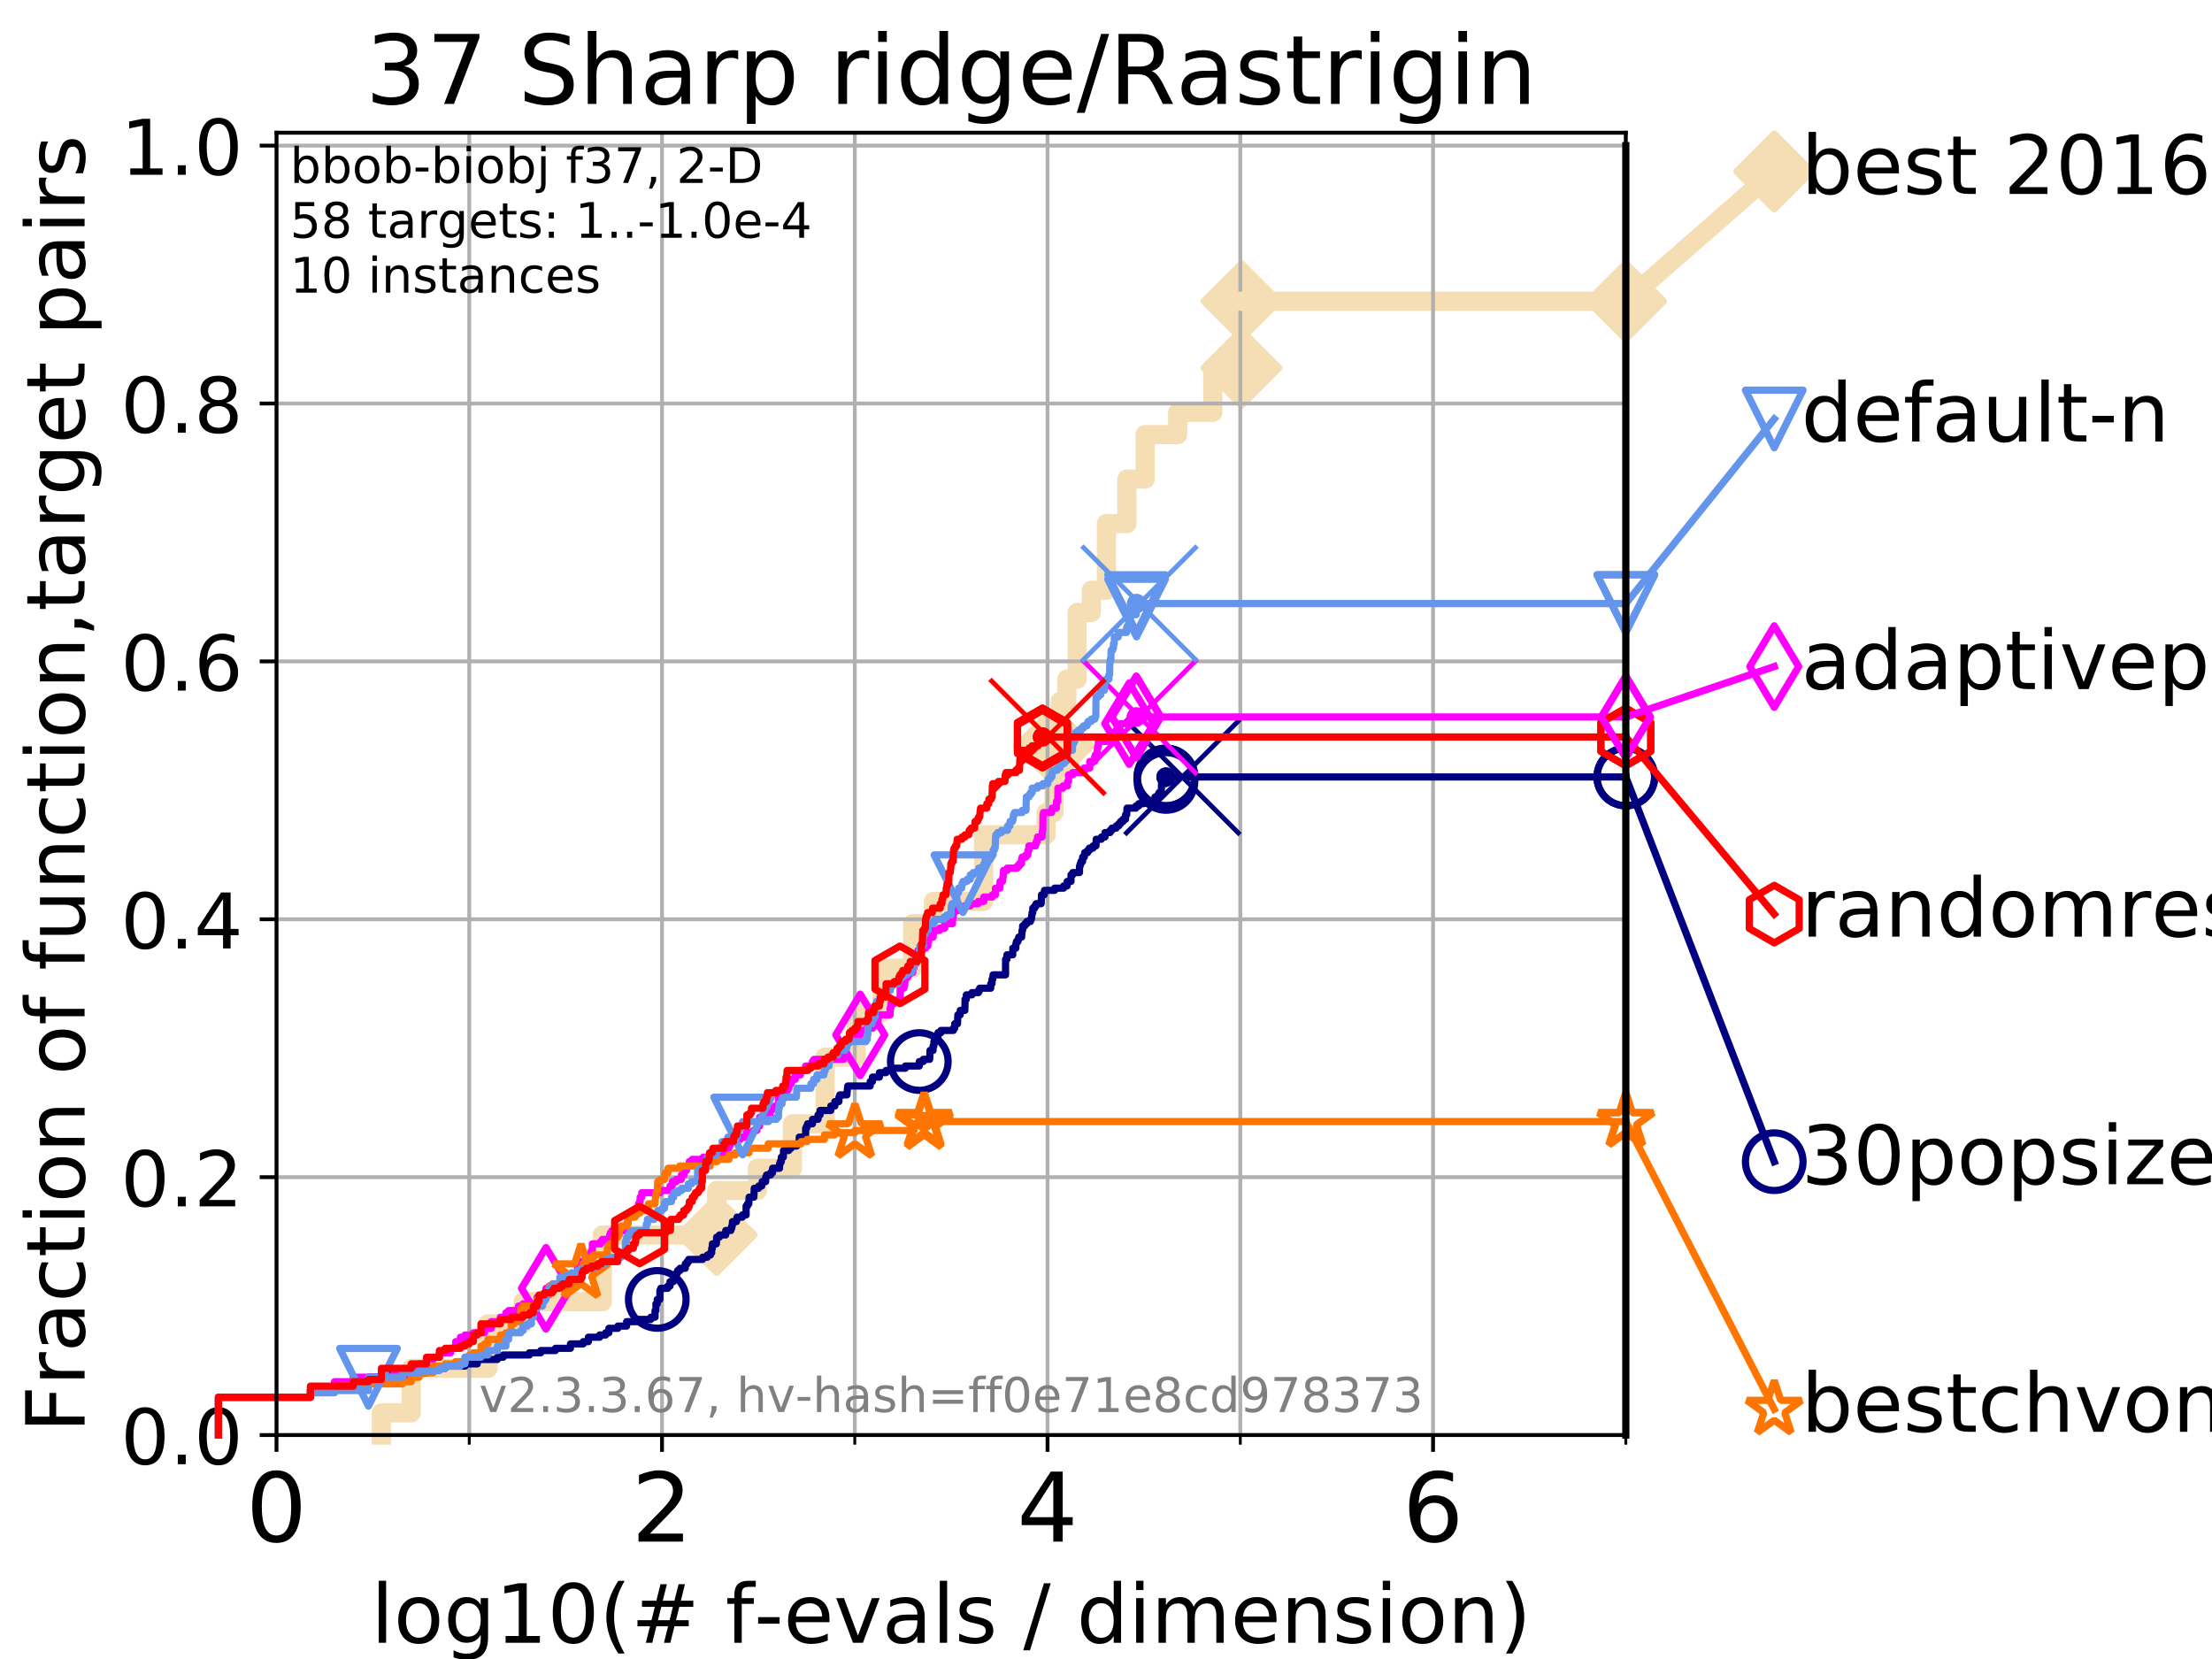 <?xml version="1.0" encoding="utf-8" standalone="no"?>
<!DOCTYPE svg PUBLIC "-//W3C//DTD SVG 1.1//EN"
  "http://www.w3.org/Graphics/SVG/1.1/DTD/svg11.dtd">
<!-- Created with matplotlib (https://matplotlib.org/) -->
<svg height="345.6pt" version="1.1" viewBox="0 0 460.8 345.6" width="460.8pt" xmlns="http://www.w3.org/2000/svg" xmlns:xlink="http://www.w3.org/1999/xlink">
 <defs>
  <style type="text/css">
*{stroke-linecap:butt;stroke-linejoin:round;}
  </style>
 </defs>
 <g id="figure_1">
  <g id="patch_1">
   <path d="M 0 345.6 
L 460.8 345.6 
L 460.8 0 
L 0 0 
z
" style="fill:#ffffff;"/>
  </g>
  <g id="axes_1">
   <g id="patch_2">
    <path d="M 57.6 298.944 
L 338.688 298.944 
L 338.688 27.648 
L 57.6 27.648 
z
" style="fill:#ffffff;"/>
   </g>
   <g id="line2d_1">
    <path d="M 79.447 298.944 
L 79.447 294.313 
L 85.667 294.313 
L 85.667 285.05 
L 101.647 285.05 
L 101.647 275.788 
L 108.949 275.788 
L 108.949 271.157 
L 125.471 271.157 
L 125.471 257.263 
L 149.287 257.263 
L 149.287 248.001 
L 157.782 248.001 
L 157.782 243.37 
L 165.084 243.37 
L 165.084 234.107 
L 171.896 234.107 
L 171.896 220.214 
L 178.377 220.214 
L 178.377 210.951 
L 183.803 210.951 
L 183.803 201.689 
L 190.111 201.689 
L 190.111 192.426 
L 194.439 192.426 
L 194.439 187.795 
L 204.896 187.795 
L 204.896 173.901 
L 217.912 173.901 
L 217.912 169.27 
L 219.561 169.27 
L 219.561 155.377 
L 220.84 155.377 
L 220.84 146.114 
L 222.237 146.114 
L 222.237 141.483 
L 224.4 141.483 
L 224.4 127.589 
L 227.36 127.589 
L 227.36 122.958 
L 230.486 122.958 
L 230.486 109.065 
L 234.75 109.065 
L 234.75 99.802 
L 238.554 99.802 
L 238.554 90.54 
L 245.328 90.54 
L 245.328 85.909 
L 252.648 85.909 
L 252.648 76.646 
L 258.624 76.646 
L 258.624 62.753 
L 338.688 62.753 
" style="fill:none;stroke:#f5deb3;stroke-linecap:square;stroke-width:4;"/>
   </g>
   <g id="line2d_2">
    <defs>
     <path d="M 0 7.778 
L 7.778 0 
L 0 -7.778 
L -7.778 0 
z
" id="m7b138f7214" style="stroke:#f5deb3;stroke-linejoin:miter;stroke-width:1.5;"/>
    </defs>
    <g>
     <use style="fill:#f5deb3;stroke:#f5deb3;stroke-linejoin:miter;stroke-width:1.5;" x="149.287" xlink:href="#m7b138f7214" y="257.263"/>
     <use style="fill:#f5deb3;stroke:#f5deb3;stroke-linejoin:miter;stroke-width:1.5;" x="219.561" xlink:href="#m7b138f7214" y="155.377"/>
     <use style="fill:#f5deb3;stroke:#f5deb3;stroke-linejoin:miter;stroke-width:1.5;" x="258.624" xlink:href="#m7b138f7214" y="76.646"/>
     <use style="fill:#f5deb3;stroke:#f5deb3;stroke-linejoin:miter;stroke-width:1.5;" x="258.624" xlink:href="#m7b138f7214" y="62.753"/>
     <use style="fill:#f5deb3;stroke:#f5deb3;stroke-linejoin:miter;stroke-width:1.5;" x="338.688" xlink:href="#m7b138f7214" y="62.753"/>
    </g>
   </g>
   <g id="line2d_3">
    <path style="fill:none;stroke:#f5deb3;stroke-linecap:square;stroke-width:4;"/>
    <g/>
   </g>
   <g id="line2d_4">
    <path d="M 338.688 62.753 
L 369.608 35.706 
" style="fill:none;stroke:#f5deb3;stroke-linecap:square;stroke-width:4;"/>
    <g>
     <use style="fill:#f5deb3;stroke:#f5deb3;stroke-linejoin:miter;stroke-width:1.5;" x="338.688" xlink:href="#m7b138f7214" y="62.753"/>
     <use style="fill:#f5deb3;stroke:#f5deb3;stroke-linejoin:miter;stroke-width:1.5;" x="369.608" xlink:href="#m7b138f7214" y="35.706"/>
    </g>
   </g>
   <g id="matplotlib.axis_1">
    <g id="xtick_1">
     <g id="line2d_5">
      <path clip-path="url(#p72be2d0072)" d="M 57.6 298.944 
L 57.6 27.648 
" style="fill:none;stroke:#b0b0b0;stroke-linecap:square;stroke-width:0.8;"/>
     </g>
     <g id="line2d_6">
      <defs>
       <path d="M 0 0 
L 0 3.5 
" id="mc101a2d79b" style="stroke:#000000;stroke-width:0.8;"/>
      </defs>
      <g>
       <use style="stroke:#000000;stroke-width:0.8;" x="57.6" xlink:href="#mc101a2d79b" y="298.944"/>
      </g>
     </g>
     <g id="text_1">
      <!-- 0 -->
      <defs>
       <path d="M 31.781 66.406 
Q 24.172 66.406 20.328 58.906 
Q 16.5 51.422 16.5 36.375 
Q 16.5 21.391 20.328 13.891 
Q 24.172 6.391 31.781 6.391 
Q 39.453 6.391 43.281 13.891 
Q 47.125 21.391 47.125 36.375 
Q 47.125 51.422 43.281 58.906 
Q 39.453 66.406 31.781 66.406 
z
M 31.781 74.219 
Q 44.047 74.219 50.516 64.516 
Q 56.984 54.828 56.984 36.375 
Q 56.984 17.969 50.516 8.266 
Q 44.047 -1.422 31.781 -1.422 
Q 19.531 -1.422 13.062 8.266 
Q 6.594 17.969 6.594 36.375 
Q 6.594 54.828 13.062 64.516 
Q 19.531 74.219 31.781 74.219 
z
" id="DejaVuSans-48"/>
      </defs>
      <g transform="translate(51.237 321.141)scale(0.2 -0.2)">
       <use xlink:href="#DejaVuSans-48"/>
      </g>
     </g>
    </g>
    <g id="xtick_2">
     <g id="line2d_7">
      <path clip-path="url(#p72be2d0072)" d="M 137.911 298.944 
L 137.911 27.648 
" style="fill:none;stroke:#b0b0b0;stroke-linecap:square;stroke-width:0.8;"/>
     </g>
     <g id="line2d_8">
      <g>
       <use style="stroke:#000000;stroke-width:0.8;" x="137.911" xlink:href="#mc101a2d79b" y="298.944"/>
      </g>
     </g>
     <g id="text_2">
      <!-- 2 -->
      <defs>
       <path d="M 19.188 8.297 
L 53.609 8.297 
L 53.609 0 
L 7.328 0 
L 7.328 8.297 
Q 12.938 14.109 22.625 23.891 
Q 32.328 33.688 34.812 36.531 
Q 39.547 41.844 41.422 45.531 
Q 43.312 49.219 43.312 52.781 
Q 43.312 58.594 39.234 62.25 
Q 35.156 65.922 28.609 65.922 
Q 23.969 65.922 18.812 64.312 
Q 13.672 62.703 7.812 59.422 
L 7.812 69.391 
Q 13.766 71.781 18.938 73 
Q 24.125 74.219 28.422 74.219 
Q 39.75 74.219 46.484 68.547 
Q 53.219 62.891 53.219 53.422 
Q 53.219 48.922 51.531 44.891 
Q 49.859 40.875 45.406 35.406 
Q 44.188 33.984 37.641 27.219 
Q 31.109 20.453 19.188 8.297 
z
" id="DejaVuSans-50"/>
      </defs>
      <g transform="translate(131.548 321.141)scale(0.2 -0.2)">
       <use xlink:href="#DejaVuSans-50"/>
      </g>
     </g>
    </g>
    <g id="xtick_3">
     <g id="line2d_9">
      <path clip-path="url(#p72be2d0072)" d="M 218.222 298.944 
L 218.222 27.648 
" style="fill:none;stroke:#b0b0b0;stroke-linecap:square;stroke-width:0.8;"/>
     </g>
     <g id="line2d_10">
      <g>
       <use style="stroke:#000000;stroke-width:0.8;" x="218.222" xlink:href="#mc101a2d79b" y="298.944"/>
      </g>
     </g>
     <g id="text_3">
      <!-- 4 -->
      <defs>
       <path d="M 37.797 64.312 
L 12.891 25.391 
L 37.797 25.391 
z
M 35.203 72.906 
L 47.609 72.906 
L 47.609 25.391 
L 58.016 25.391 
L 58.016 17.188 
L 47.609 17.188 
L 47.609 0 
L 37.797 0 
L 37.797 17.188 
L 4.891 17.188 
L 4.891 26.703 
z
" id="DejaVuSans-52"/>
      </defs>
      <g transform="translate(211.859 321.141)scale(0.2 -0.2)">
       <use xlink:href="#DejaVuSans-52"/>
      </g>
     </g>
    </g>
    <g id="xtick_4">
     <g id="line2d_11">
      <path clip-path="url(#p72be2d0072)" d="M 298.533 298.944 
L 298.533 27.648 
" style="fill:none;stroke:#b0b0b0;stroke-linecap:square;stroke-width:0.8;"/>
     </g>
     <g id="line2d_12">
      <g>
       <use style="stroke:#000000;stroke-width:0.8;" x="298.533" xlink:href="#mc101a2d79b" y="298.944"/>
      </g>
     </g>
     <g id="text_4">
      <!-- 6 -->
      <defs>
       <path d="M 33.016 40.375 
Q 26.375 40.375 22.484 35.828 
Q 18.609 31.297 18.609 23.391 
Q 18.609 15.531 22.484 10.953 
Q 26.375 6.391 33.016 6.391 
Q 39.656 6.391 43.531 10.953 
Q 47.406 15.531 47.406 23.391 
Q 47.406 31.297 43.531 35.828 
Q 39.656 40.375 33.016 40.375 
z
M 52.594 71.297 
L 52.594 62.312 
Q 48.875 64.062 45.094 64.984 
Q 41.312 65.922 37.594 65.922 
Q 27.828 65.922 22.672 59.328 
Q 17.531 52.734 16.797 39.406 
Q 19.672 43.656 24.016 45.922 
Q 28.375 48.188 33.594 48.188 
Q 44.578 48.188 50.953 41.516 
Q 57.328 34.859 57.328 23.391 
Q 57.328 12.156 50.688 5.359 
Q 44.047 -1.422 33.016 -1.422 
Q 20.359 -1.422 13.672 8.266 
Q 6.984 17.969 6.984 36.375 
Q 6.984 53.656 15.188 63.938 
Q 23.391 74.219 37.203 74.219 
Q 40.922 74.219 44.703 73.484 
Q 48.484 72.75 52.594 71.297 
z
" id="DejaVuSans-54"/>
      </defs>
      <g transform="translate(292.17 321.141)scale(0.2 -0.2)">
       <use xlink:href="#DejaVuSans-54"/>
      </g>
     </g>
    </g>
    <g id="xtick_5">
     <g id="line2d_13">
      <path clip-path="url(#p72be2d0072)" d="M 97.755 298.944 
L 97.755 27.648 
" style="fill:none;stroke:#b0b0b0;stroke-linecap:square;stroke-width:0.8;"/>
     </g>
     <g id="line2d_14">
      <defs>
       <path d="M 0 0 
L 0 2 
" id="m81d5d01bbb" style="stroke:#000000;stroke-width:0.6;"/>
      </defs>
      <g>
       <use style="stroke:#000000;stroke-width:0.6;" x="97.755" xlink:href="#m81d5d01bbb" y="298.944"/>
      </g>
     </g>
    </g>
    <g id="xtick_6">
     <g id="line2d_15">
      <path clip-path="url(#p72be2d0072)" d="M 178.066 298.944 
L 178.066 27.648 
" style="fill:none;stroke:#b0b0b0;stroke-linecap:square;stroke-width:0.8;"/>
     </g>
     <g id="line2d_16">
      <g>
       <use style="stroke:#000000;stroke-width:0.6;" x="178.066" xlink:href="#m81d5d01bbb" y="298.944"/>
      </g>
     </g>
    </g>
    <g id="xtick_7">
     <g id="line2d_17">
      <path clip-path="url(#p72be2d0072)" d="M 258.377 298.944 
L 258.377 27.648 
" style="fill:none;stroke:#b0b0b0;stroke-linecap:square;stroke-width:0.8;"/>
     </g>
     <g id="line2d_18">
      <g>
       <use style="stroke:#000000;stroke-width:0.6;" x="258.377" xlink:href="#m81d5d01bbb" y="298.944"/>
      </g>
     </g>
    </g>
    <g id="xtick_8">
     <g id="line2d_19">
      <path clip-path="url(#p72be2d0072)" d="M 338.688 298.944 
L 338.688 27.648 
" style="fill:none;stroke:#b0b0b0;stroke-linecap:square;stroke-width:0.8;"/>
     </g>
     <g id="line2d_20">
      <g>
       <use style="stroke:#000000;stroke-width:0.6;" x="338.688" xlink:href="#m81d5d01bbb" y="298.944"/>
      </g>
     </g>
    </g>
    <g id="text_5">
     <!-- log10(# f-evals / dimension) -->
     <defs>
      <path d="M 9.422 75.984 
L 18.406 75.984 
L 18.406 0 
L 9.422 0 
z
" id="DejaVuSans-108"/>
      <path d="M 30.609 48.391 
Q 23.391 48.391 19.188 42.75 
Q 14.984 37.109 14.984 27.297 
Q 14.984 17.484 19.156 11.844 
Q 23.344 6.203 30.609 6.203 
Q 37.797 6.203 41.984 11.859 
Q 46.188 17.531 46.188 27.297 
Q 46.188 37.016 41.984 42.703 
Q 37.797 48.391 30.609 48.391 
z
M 30.609 56 
Q 42.328 56 49.016 48.375 
Q 55.719 40.766 55.719 27.297 
Q 55.719 13.875 49.016 6.219 
Q 42.328 -1.422 30.609 -1.422 
Q 18.844 -1.422 12.172 6.219 
Q 5.516 13.875 5.516 27.297 
Q 5.516 40.766 12.172 48.375 
Q 18.844 56 30.609 56 
z
" id="DejaVuSans-111"/>
      <path d="M 45.406 27.984 
Q 45.406 37.75 41.375 43.109 
Q 37.359 48.484 30.078 48.484 
Q 22.859 48.484 18.828 43.109 
Q 14.797 37.75 14.797 27.984 
Q 14.797 18.266 18.828 12.891 
Q 22.859 7.516 30.078 7.516 
Q 37.359 7.516 41.375 12.891 
Q 45.406 18.266 45.406 27.984 
z
M 54.391 6.781 
Q 54.391 -7.172 48.188 -13.984 
Q 42 -20.797 29.203 -20.797 
Q 24.469 -20.797 20.266 -20.094 
Q 16.062 -19.391 12.109 -17.922 
L 12.109 -9.188 
Q 16.062 -11.328 19.922 -12.344 
Q 23.781 -13.375 27.781 -13.375 
Q 36.625 -13.375 41.016 -8.766 
Q 45.406 -4.156 45.406 5.172 
L 45.406 9.625 
Q 42.625 4.781 38.281 2.391 
Q 33.938 0 27.875 0 
Q 17.828 0 11.672 7.656 
Q 5.516 15.328 5.516 27.984 
Q 5.516 40.672 11.672 48.328 
Q 17.828 56 27.875 56 
Q 33.938 56 38.281 53.609 
Q 42.625 51.219 45.406 46.391 
L 45.406 54.688 
L 54.391 54.688 
z
" id="DejaVuSans-103"/>
      <path d="M 12.406 8.297 
L 28.516 8.297 
L 28.516 63.922 
L 10.984 60.406 
L 10.984 69.391 
L 28.422 72.906 
L 38.281 72.906 
L 38.281 8.297 
L 54.391 8.297 
L 54.391 0 
L 12.406 0 
z
" id="DejaVuSans-49"/>
      <path d="M 31 75.875 
Q 24.469 64.656 21.281 53.656 
Q 18.109 42.672 18.109 31.391 
Q 18.109 20.125 21.312 9.062 
Q 24.516 -2 31 -13.188 
L 23.188 -13.188 
Q 15.875 -1.703 12.234 9.375 
Q 8.594 20.453 8.594 31.391 
Q 8.594 42.281 12.203 53.312 
Q 15.828 64.359 23.188 75.875 
z
" id="DejaVuSans-40"/>
      <path d="M 51.125 44 
L 36.922 44 
L 32.812 27.688 
L 47.125 27.688 
z
M 43.797 71.781 
L 38.719 51.516 
L 52.984 51.516 
L 58.109 71.781 
L 65.922 71.781 
L 60.891 51.516 
L 76.125 51.516 
L 76.125 44 
L 58.984 44 
L 54.984 27.688 
L 70.516 27.688 
L 70.516 20.219 
L 53.078 20.219 
L 48 0 
L 40.188 0 
L 45.219 20.219 
L 30.906 20.219 
L 25.875 0 
L 18.016 0 
L 23.094 20.219 
L 7.719 20.219 
L 7.719 27.688 
L 24.906 27.688 
L 29 44 
L 13.281 44 
L 13.281 51.516 
L 30.906 51.516 
L 35.891 71.781 
z
" id="DejaVuSans-35"/>
      <path id="DejaVuSans-32"/>
      <path d="M 37.109 75.984 
L 37.109 68.5 
L 28.516 68.5 
Q 23.688 68.5 21.797 66.547 
Q 19.922 64.594 19.922 59.516 
L 19.922 54.688 
L 34.719 54.688 
L 34.719 47.703 
L 19.922 47.703 
L 19.922 0 
L 10.891 0 
L 10.891 47.703 
L 2.297 47.703 
L 2.297 54.688 
L 10.891 54.688 
L 10.891 58.5 
Q 10.891 67.625 15.141 71.797 
Q 19.391 75.984 28.609 75.984 
z
" id="DejaVuSans-102"/>
      <path d="M 4.891 31.391 
L 31.203 31.391 
L 31.203 23.391 
L 4.891 23.391 
z
" id="DejaVuSans-45"/>
      <path d="M 56.203 29.594 
L 56.203 25.203 
L 14.891 25.203 
Q 15.484 15.922 20.484 11.062 
Q 25.484 6.203 34.422 6.203 
Q 39.594 6.203 44.453 7.469 
Q 49.312 8.734 54.109 11.281 
L 54.109 2.781 
Q 49.266 0.734 44.188 -0.344 
Q 39.109 -1.422 33.891 -1.422 
Q 20.797 -1.422 13.156 6.188 
Q 5.516 13.812 5.516 26.812 
Q 5.516 40.234 12.766 48.109 
Q 20.016 56 32.328 56 
Q 43.359 56 49.781 48.891 
Q 56.203 41.797 56.203 29.594 
z
M 47.219 32.234 
Q 47.125 39.594 43.094 43.984 
Q 39.062 48.391 32.422 48.391 
Q 24.906 48.391 20.391 44.141 
Q 15.875 39.891 15.188 32.172 
z
" id="DejaVuSans-101"/>
      <path d="M 2.984 54.688 
L 12.5 54.688 
L 29.594 8.797 
L 46.688 54.688 
L 56.203 54.688 
L 35.688 0 
L 23.484 0 
z
" id="DejaVuSans-118"/>
      <path d="M 34.281 27.484 
Q 23.391 27.484 19.188 25 
Q 14.984 22.516 14.984 16.5 
Q 14.984 11.719 18.141 8.906 
Q 21.297 6.109 26.703 6.109 
Q 34.188 6.109 38.703 11.406 
Q 43.219 16.703 43.219 25.484 
L 43.219 27.484 
z
M 52.203 31.203 
L 52.203 0 
L 43.219 0 
L 43.219 8.297 
Q 40.141 3.328 35.547 0.953 
Q 30.953 -1.422 24.312 -1.422 
Q 15.922 -1.422 10.953 3.297 
Q 6 8.016 6 15.922 
Q 6 25.141 12.172 29.828 
Q 18.359 34.516 30.609 34.516 
L 43.219 34.516 
L 43.219 35.406 
Q 43.219 41.609 39.141 45 
Q 35.062 48.391 27.688 48.391 
Q 23 48.391 18.547 47.266 
Q 14.109 46.141 10.016 43.891 
L 10.016 52.203 
Q 14.938 54.109 19.578 55.047 
Q 24.219 56 28.609 56 
Q 40.484 56 46.344 49.844 
Q 52.203 43.703 52.203 31.203 
z
" id="DejaVuSans-97"/>
      <path d="M 44.281 53.078 
L 44.281 44.578 
Q 40.484 46.531 36.375 47.5 
Q 32.281 48.484 27.875 48.484 
Q 21.188 48.484 17.844 46.438 
Q 14.5 44.391 14.5 40.281 
Q 14.5 37.156 16.891 35.375 
Q 19.281 33.594 26.516 31.984 
L 29.594 31.297 
Q 39.156 29.25 43.188 25.516 
Q 47.219 21.781 47.219 15.094 
Q 47.219 7.469 41.188 3.016 
Q 35.156 -1.422 24.609 -1.422 
Q 20.219 -1.422 15.453 -0.562 
Q 10.688 0.297 5.422 2 
L 5.422 11.281 
Q 10.406 8.688 15.234 7.391 
Q 20.062 6.109 24.812 6.109 
Q 31.156 6.109 34.562 8.281 
Q 37.984 10.453 37.984 14.406 
Q 37.984 18.062 35.516 20.016 
Q 33.062 21.969 24.703 23.781 
L 21.578 24.516 
Q 13.234 26.266 9.516 29.906 
Q 5.812 33.547 5.812 39.891 
Q 5.812 47.609 11.281 51.797 
Q 16.75 56 26.812 56 
Q 31.781 56 36.172 55.266 
Q 40.578 54.547 44.281 53.078 
z
" id="DejaVuSans-115"/>
      <path d="M 25.391 72.906 
L 33.688 72.906 
L 8.297 -9.281 
L 0 -9.281 
z
" id="DejaVuSans-47"/>
      <path d="M 45.406 46.391 
L 45.406 75.984 
L 54.391 75.984 
L 54.391 0 
L 45.406 0 
L 45.406 8.203 
Q 42.578 3.328 38.25 0.953 
Q 33.938 -1.422 27.875 -1.422 
Q 17.969 -1.422 11.734 6.484 
Q 5.516 14.406 5.516 27.297 
Q 5.516 40.188 11.734 48.094 
Q 17.969 56 27.875 56 
Q 33.938 56 38.25 53.625 
Q 42.578 51.266 45.406 46.391 
z
M 14.797 27.297 
Q 14.797 17.391 18.875 11.75 
Q 22.953 6.109 30.078 6.109 
Q 37.203 6.109 41.297 11.75 
Q 45.406 17.391 45.406 27.297 
Q 45.406 37.203 41.297 42.844 
Q 37.203 48.484 30.078 48.484 
Q 22.953 48.484 18.875 42.844 
Q 14.797 37.203 14.797 27.297 
z
" id="DejaVuSans-100"/>
      <path d="M 9.422 54.688 
L 18.406 54.688 
L 18.406 0 
L 9.422 0 
z
M 9.422 75.984 
L 18.406 75.984 
L 18.406 64.594 
L 9.422 64.594 
z
" id="DejaVuSans-105"/>
      <path d="M 52 44.188 
Q 55.375 50.25 60.062 53.125 
Q 64.75 56 71.094 56 
Q 79.641 56 84.281 50.016 
Q 88.922 44.047 88.922 33.016 
L 88.922 0 
L 79.891 0 
L 79.891 32.719 
Q 79.891 40.578 77.094 44.375 
Q 74.312 48.188 68.609 48.188 
Q 61.625 48.188 57.562 43.547 
Q 53.516 38.922 53.516 30.906 
L 53.516 0 
L 44.484 0 
L 44.484 32.719 
Q 44.484 40.625 41.703 44.406 
Q 38.922 48.188 33.109 48.188 
Q 26.219 48.188 22.156 43.531 
Q 18.109 38.875 18.109 30.906 
L 18.109 0 
L 9.078 0 
L 9.078 54.688 
L 18.109 54.688 
L 18.109 46.188 
Q 21.188 51.219 25.484 53.609 
Q 29.781 56 35.688 56 
Q 41.656 56 45.828 52.969 
Q 50 49.953 52 44.188 
z
" id="DejaVuSans-109"/>
      <path d="M 54.891 33.016 
L 54.891 0 
L 45.906 0 
L 45.906 32.719 
Q 45.906 40.484 42.875 44.328 
Q 39.844 48.188 33.797 48.188 
Q 26.516 48.188 22.312 43.547 
Q 18.109 38.922 18.109 30.906 
L 18.109 0 
L 9.078 0 
L 9.078 54.688 
L 18.109 54.688 
L 18.109 46.188 
Q 21.344 51.125 25.703 53.562 
Q 30.078 56 35.797 56 
Q 45.219 56 50.047 50.172 
Q 54.891 44.344 54.891 33.016 
z
" id="DejaVuSans-110"/>
      <path d="M 8.016 75.875 
L 15.828 75.875 
Q 23.141 64.359 26.781 53.312 
Q 30.422 42.281 30.422 31.391 
Q 30.422 20.453 26.781 9.375 
Q 23.141 -1.703 15.828 -13.188 
L 8.016 -13.188 
Q 14.5 -2 17.703 9.062 
Q 20.906 20.125 20.906 31.391 
Q 20.906 42.672 17.703 53.656 
Q 14.5 64.656 8.016 75.875 
z
" id="DejaVuSans-41"/>
     </defs>
     <g transform="translate(77.303 342.218)scale(0.17 -0.17)">
      <use xlink:href="#DejaVuSans-108"/>
      <use x="27.783" xlink:href="#DejaVuSans-111"/>
      <use x="88.965" xlink:href="#DejaVuSans-103"/>
      <use x="152.441" xlink:href="#DejaVuSans-49"/>
      <use x="216.064" xlink:href="#DejaVuSans-48"/>
      <use x="279.688" xlink:href="#DejaVuSans-40"/>
      <use x="318.701" xlink:href="#DejaVuSans-35"/>
      <use x="402.49" xlink:href="#DejaVuSans-32"/>
      <use x="434.277" xlink:href="#DejaVuSans-102"/>
      <use x="469.404" xlink:href="#DejaVuSans-45"/>
      <use x="505.488" xlink:href="#DejaVuSans-101"/>
      <use x="567.012" xlink:href="#DejaVuSans-118"/>
      <use x="626.191" xlink:href="#DejaVuSans-97"/>
      <use x="687.471" xlink:href="#DejaVuSans-108"/>
      <use x="715.254" xlink:href="#DejaVuSans-115"/>
      <use x="767.354" xlink:href="#DejaVuSans-32"/>
      <use x="799.141" xlink:href="#DejaVuSans-47"/>
      <use x="832.832" xlink:href="#DejaVuSans-32"/>
      <use x="864.619" xlink:href="#DejaVuSans-100"/>
      <use x="928.096" xlink:href="#DejaVuSans-105"/>
      <use x="955.879" xlink:href="#DejaVuSans-109"/>
      <use x="1053.291" xlink:href="#DejaVuSans-101"/>
      <use x="1114.814" xlink:href="#DejaVuSans-110"/>
      <use x="1178.193" xlink:href="#DejaVuSans-115"/>
      <use x="1230.293" xlink:href="#DejaVuSans-105"/>
      <use x="1258.076" xlink:href="#DejaVuSans-111"/>
      <use x="1319.258" xlink:href="#DejaVuSans-110"/>
      <use x="1382.637" xlink:href="#DejaVuSans-41"/>
     </g>
    </g>
   </g>
   <g id="matplotlib.axis_2">
    <g id="ytick_1">
     <g id="line2d_21">
      <path clip-path="url(#p72be2d0072)" d="M 57.6 298.944 
L 338.688 298.944 
" style="fill:none;stroke:#b0b0b0;stroke-linecap:square;stroke-width:0.8;"/>
     </g>
     <g id="line2d_22">
      <defs>
       <path d="M 0 0 
L -3.5 0 
" id="mfa7a6bb383" style="stroke:#000000;stroke-width:0.8;"/>
      </defs>
      <g>
       <use style="stroke:#000000;stroke-width:0.8;" x="57.6" xlink:href="#mfa7a6bb383" y="298.944"/>
      </g>
     </g>
     <g id="text_6">
      <!-- 0.0 -->
      <defs>
       <path d="M 10.688 12.406 
L 21 12.406 
L 21 0 
L 10.688 0 
z
" id="DejaVuSans-46"/>
      </defs>
      <g transform="translate(25.155 305.023)scale(0.16 -0.16)">
       <use xlink:href="#DejaVuSans-48"/>
       <use x="63.623" xlink:href="#DejaVuSans-46"/>
       <use x="95.41" xlink:href="#DejaVuSans-48"/>
      </g>
     </g>
    </g>
    <g id="ytick_2">
     <g id="line2d_23">
      <path clip-path="url(#p72be2d0072)" d="M 57.6 245.222 
L 338.688 245.222 
" style="fill:none;stroke:#b0b0b0;stroke-linecap:square;stroke-width:0.8;"/>
     </g>
     <g id="line2d_24">
      <g>
       <use style="stroke:#000000;stroke-width:0.8;" x="57.6" xlink:href="#mfa7a6bb383" y="245.222"/>
      </g>
     </g>
     <g id="text_7">
      <!-- 0.2 -->
      <g transform="translate(25.155 251.301)scale(0.16 -0.16)">
       <use xlink:href="#DejaVuSans-48"/>
       <use x="63.623" xlink:href="#DejaVuSans-46"/>
       <use x="95.41" xlink:href="#DejaVuSans-50"/>
      </g>
     </g>
    </g>
    <g id="ytick_3">
     <g id="line2d_25">
      <path clip-path="url(#p72be2d0072)" d="M 57.6 191.5 
L 338.688 191.5 
" style="fill:none;stroke:#b0b0b0;stroke-linecap:square;stroke-width:0.8;"/>
     </g>
     <g id="line2d_26">
      <g>
       <use style="stroke:#000000;stroke-width:0.8;" x="57.6" xlink:href="#mfa7a6bb383" y="191.5"/>
      </g>
     </g>
     <g id="text_8">
      <!-- 0.4 -->
      <g transform="translate(25.155 197.579)scale(0.16 -0.16)">
       <use xlink:href="#DejaVuSans-48"/>
       <use x="63.623" xlink:href="#DejaVuSans-46"/>
       <use x="95.41" xlink:href="#DejaVuSans-52"/>
      </g>
     </g>
    </g>
    <g id="ytick_4">
     <g id="line2d_27">
      <path clip-path="url(#p72be2d0072)" d="M 57.6 137.778 
L 338.688 137.778 
" style="fill:none;stroke:#b0b0b0;stroke-linecap:square;stroke-width:0.8;"/>
     </g>
     <g id="line2d_28">
      <g>
       <use style="stroke:#000000;stroke-width:0.8;" x="57.6" xlink:href="#mfa7a6bb383" y="137.778"/>
      </g>
     </g>
     <g id="text_9">
      <!-- 0.6 -->
      <g transform="translate(25.155 143.857)scale(0.16 -0.16)">
       <use xlink:href="#DejaVuSans-48"/>
       <use x="63.623" xlink:href="#DejaVuSans-46"/>
       <use x="95.41" xlink:href="#DejaVuSans-54"/>
      </g>
     </g>
    </g>
    <g id="ytick_5">
     <g id="line2d_29">
      <path clip-path="url(#p72be2d0072)" d="M 57.6 84.056 
L 338.688 84.056 
" style="fill:none;stroke:#b0b0b0;stroke-linecap:square;stroke-width:0.8;"/>
     </g>
     <g id="line2d_30">
      <g>
       <use style="stroke:#000000;stroke-width:0.8;" x="57.6" xlink:href="#mfa7a6bb383" y="84.056"/>
      </g>
     </g>
     <g id="text_10">
      <!-- 0.8 -->
      <defs>
       <path d="M 31.781 34.625 
Q 24.75 34.625 20.719 30.859 
Q 16.703 27.094 16.703 20.516 
Q 16.703 13.922 20.719 10.156 
Q 24.75 6.391 31.781 6.391 
Q 38.812 6.391 42.859 10.172 
Q 46.922 13.969 46.922 20.516 
Q 46.922 27.094 42.891 30.859 
Q 38.875 34.625 31.781 34.625 
z
M 21.922 38.812 
Q 15.578 40.375 12.031 44.719 
Q 8.5 49.078 8.5 55.328 
Q 8.5 64.062 14.719 69.141 
Q 20.953 74.219 31.781 74.219 
Q 42.672 74.219 48.875 69.141 
Q 55.078 64.062 55.078 55.328 
Q 55.078 49.078 51.531 44.719 
Q 48 40.375 41.703 38.812 
Q 48.828 37.156 52.797 32.312 
Q 56.781 27.484 56.781 20.516 
Q 56.781 9.906 50.312 4.234 
Q 43.844 -1.422 31.781 -1.422 
Q 19.734 -1.422 13.25 4.234 
Q 6.781 9.906 6.781 20.516 
Q 6.781 27.484 10.781 32.312 
Q 14.797 37.156 21.922 38.812 
z
M 18.312 54.391 
Q 18.312 48.734 21.844 45.562 
Q 25.391 42.391 31.781 42.391 
Q 38.141 42.391 41.719 45.562 
Q 45.312 48.734 45.312 54.391 
Q 45.312 60.062 41.719 63.234 
Q 38.141 66.406 31.781 66.406 
Q 25.391 66.406 21.844 63.234 
Q 18.312 60.062 18.312 54.391 
z
" id="DejaVuSans-56"/>
      </defs>
      <g transform="translate(25.155 90.135)scale(0.16 -0.16)">
       <use xlink:href="#DejaVuSans-48"/>
       <use x="63.623" xlink:href="#DejaVuSans-46"/>
       <use x="95.41" xlink:href="#DejaVuSans-56"/>
      </g>
     </g>
    </g>
    <g id="ytick_6">
     <g id="line2d_31">
      <path clip-path="url(#p72be2d0072)" d="M 57.6 30.334 
L 338.688 30.334 
" style="fill:none;stroke:#b0b0b0;stroke-linecap:square;stroke-width:0.8;"/>
     </g>
     <g id="line2d_32">
      <g>
       <use style="stroke:#000000;stroke-width:0.8;" x="57.6" xlink:href="#mfa7a6bb383" y="30.334"/>
      </g>
     </g>
     <g id="text_11">
      <!-- 1.0 -->
      <g transform="translate(25.155 36.413)scale(0.16 -0.16)">
       <use xlink:href="#DejaVuSans-49"/>
       <use x="63.623" xlink:href="#DejaVuSans-46"/>
       <use x="95.41" xlink:href="#DejaVuSans-48"/>
      </g>
     </g>
    </g>
    <g id="text_12">
     <!-- Fraction of function,target pairs -->
     <defs>
      <path d="M 9.812 72.906 
L 51.703 72.906 
L 51.703 64.594 
L 19.672 64.594 
L 19.672 43.109 
L 48.578 43.109 
L 48.578 34.812 
L 19.672 34.812 
L 19.672 0 
L 9.812 0 
z
" id="DejaVuSans-70"/>
      <path d="M 41.109 46.297 
Q 39.594 47.172 37.812 47.578 
Q 36.031 48 33.891 48 
Q 26.266 48 22.188 43.047 
Q 18.109 38.094 18.109 28.812 
L 18.109 0 
L 9.078 0 
L 9.078 54.688 
L 18.109 54.688 
L 18.109 46.188 
Q 20.953 51.172 25.484 53.578 
Q 30.031 56 36.531 56 
Q 37.453 56 38.578 55.875 
Q 39.703 55.766 41.062 55.516 
z
" id="DejaVuSans-114"/>
      <path d="M 48.781 52.594 
L 48.781 44.188 
Q 44.969 46.297 41.141 47.344 
Q 37.312 48.391 33.406 48.391 
Q 24.656 48.391 19.812 42.844 
Q 14.984 37.312 14.984 27.297 
Q 14.984 17.281 19.812 11.734 
Q 24.656 6.203 33.406 6.203 
Q 37.312 6.203 41.141 7.25 
Q 44.969 8.297 48.781 10.406 
L 48.781 2.094 
Q 45.016 0.344 40.984 -0.531 
Q 36.969 -1.422 32.422 -1.422 
Q 20.062 -1.422 12.781 6.344 
Q 5.516 14.109 5.516 27.297 
Q 5.516 40.672 12.859 48.328 
Q 20.219 56 33.016 56 
Q 37.156 56 41.109 55.141 
Q 45.062 54.297 48.781 52.594 
z
" id="DejaVuSans-99"/>
      <path d="M 18.312 70.219 
L 18.312 54.688 
L 36.812 54.688 
L 36.812 47.703 
L 18.312 47.703 
L 18.312 18.016 
Q 18.312 11.328 20.141 9.422 
Q 21.969 7.516 27.594 7.516 
L 36.812 7.516 
L 36.812 0 
L 27.594 0 
Q 17.188 0 13.234 3.875 
Q 9.281 7.766 9.281 18.016 
L 9.281 47.703 
L 2.688 47.703 
L 2.688 54.688 
L 9.281 54.688 
L 9.281 70.219 
z
" id="DejaVuSans-116"/>
      <path d="M 8.5 21.578 
L 8.5 54.688 
L 17.484 54.688 
L 17.484 21.922 
Q 17.484 14.156 20.5 10.266 
Q 23.531 6.391 29.594 6.391 
Q 36.859 6.391 41.078 11.031 
Q 45.312 15.672 45.312 23.688 
L 45.312 54.688 
L 54.297 54.688 
L 54.297 0 
L 45.312 0 
L 45.312 8.406 
Q 42.047 3.422 37.719 1 
Q 33.406 -1.422 27.688 -1.422 
Q 18.266 -1.422 13.375 4.438 
Q 8.5 10.297 8.5 21.578 
z
M 31.109 56 
z
" id="DejaVuSans-117"/>
      <path d="M 11.719 12.406 
L 22.016 12.406 
L 22.016 4 
L 14.016 -11.625 
L 7.719 -11.625 
L 11.719 4 
z
" id="DejaVuSans-44"/>
      <path d="M 18.109 8.203 
L 18.109 -20.797 
L 9.078 -20.797 
L 9.078 54.688 
L 18.109 54.688 
L 18.109 46.391 
Q 20.953 51.266 25.266 53.625 
Q 29.594 56 35.594 56 
Q 45.562 56 51.781 48.094 
Q 58.016 40.188 58.016 27.297 
Q 58.016 14.406 51.781 6.484 
Q 45.562 -1.422 35.594 -1.422 
Q 29.594 -1.422 25.266 0.953 
Q 20.953 3.328 18.109 8.203 
z
M 48.688 27.297 
Q 48.688 37.203 44.609 42.844 
Q 40.531 48.484 33.406 48.484 
Q 26.266 48.484 22.188 42.844 
Q 18.109 37.203 18.109 27.297 
Q 18.109 17.391 22.188 11.75 
Q 26.266 6.109 33.406 6.109 
Q 40.531 6.109 44.609 11.75 
Q 48.688 17.391 48.688 27.297 
z
" id="DejaVuSans-112"/>
     </defs>
     <g transform="translate(17.62 298.435)rotate(-90)scale(0.17 -0.17)">
      <use xlink:href="#DejaVuSans-70"/>
      <use x="57.41" xlink:href="#DejaVuSans-114"/>
      <use x="98.523" xlink:href="#DejaVuSans-97"/>
      <use x="159.803" xlink:href="#DejaVuSans-99"/>
      <use x="214.783" xlink:href="#DejaVuSans-116"/>
      <use x="253.992" xlink:href="#DejaVuSans-105"/>
      <use x="281.775" xlink:href="#DejaVuSans-111"/>
      <use x="342.957" xlink:href="#DejaVuSans-110"/>
      <use x="406.336" xlink:href="#DejaVuSans-32"/>
      <use x="438.123" xlink:href="#DejaVuSans-111"/>
      <use x="499.305" xlink:href="#DejaVuSans-102"/>
      <use x="534.51" xlink:href="#DejaVuSans-32"/>
      <use x="566.297" xlink:href="#DejaVuSans-102"/>
      <use x="601.502" xlink:href="#DejaVuSans-117"/>
      <use x="664.881" xlink:href="#DejaVuSans-110"/>
      <use x="728.26" xlink:href="#DejaVuSans-99"/>
      <use x="783.24" xlink:href="#DejaVuSans-116"/>
      <use x="822.449" xlink:href="#DejaVuSans-105"/>
      <use x="850.232" xlink:href="#DejaVuSans-111"/>
      <use x="911.414" xlink:href="#DejaVuSans-110"/>
      <use x="974.793" xlink:href="#DejaVuSans-44"/>
      <use x="1006.58" xlink:href="#DejaVuSans-116"/>
      <use x="1045.789" xlink:href="#DejaVuSans-97"/>
      <use x="1107.068" xlink:href="#DejaVuSans-114"/>
      <use x="1148.166" xlink:href="#DejaVuSans-103"/>
      <use x="1211.643" xlink:href="#DejaVuSans-101"/>
      <use x="1273.166" xlink:href="#DejaVuSans-116"/>
      <use x="1312.375" xlink:href="#DejaVuSans-32"/>
      <use x="1344.162" xlink:href="#DejaVuSans-112"/>
      <use x="1407.639" xlink:href="#DejaVuSans-97"/>
      <use x="1468.918" xlink:href="#DejaVuSans-105"/>
      <use x="1496.701" xlink:href="#DejaVuSans-114"/>
      <use x="1537.814" xlink:href="#DejaVuSans-115"/>
     </g>
    </g>
   </g>
   <g id="line2d_33">
    <defs>
     <path d="M 0 1.5 
C 0.398 1.5 0.779 1.342 1.061 1.061 
C 1.342 0.779 1.5 0.398 1.5 0 
C 1.5 -0.398 1.342 -0.779 1.061 -1.061 
C 0.779 -1.342 0.398 -1.5 0 -1.5 
C -0.398 -1.5 -0.779 -1.342 -1.061 -1.061 
C -1.342 -0.779 -1.5 -0.398 -1.5 0 
C -1.5 0.398 -1.342 0.779 -1.061 1.061 
C -0.779 1.342 -0.398 1.5 0 1.5 
z
" id="m8099bf5ad8" style="stroke:#f5deb3;"/>
    </defs>
    <g>
     <use style="fill:#f5deb3;stroke:#f5deb3;" x="258.624" xlink:href="#m8099bf5ad8" y="62.753"/>
     <use style="fill:#f5deb3;stroke:#f5deb3;" x="258.624" xlink:href="#m8099bf5ad8" y="62.753"/>
    </g>
   </g>
   <g id="line2d_34">
    <defs>
     <path d="M 0 1.5 
C 0.398 1.5 0.779 1.342 1.061 1.061 
C 1.342 0.779 1.5 0.398 1.5 0 
C 1.5 -0.398 1.342 -0.779 1.061 -1.061 
C 0.779 -1.342 0.398 -1.5 0 -1.5 
C -0.398 -1.5 -0.779 -1.342 -1.061 -1.061 
C -1.342 -0.779 -1.5 -0.398 -1.5 0 
C -1.5 0.398 -1.342 0.779 -1.061 1.061 
C -0.779 1.342 -0.398 1.5 0 1.5 
z
" id="m063cb1dff1" style="stroke:#000080;"/>
    </defs>
    <g>
     <use style="fill:#000080;stroke:#000080;" x="242.892" xlink:href="#m063cb1dff1" y="161.86"/>
     <use style="fill:#000080;stroke:#000080;" x="242.892" xlink:href="#m063cb1dff1" y="161.86"/>
    </g>
   </g>
   <g id="line2d_35">
    <path d="M 45.512 298.944 
L 45.512 291.071 
L 64.671 291.071 
L 64.671 289.682 
L 69.688 289.682 
L 69.688 288.755 
L 73.579 288.755 
L 73.579 288.292 
L 76.759 288.292 
L 76.759 286.903 
L 79.447 286.903 
L 79.447 286.44 
L 83.83 286.44 
L 83.83 285.977 
L 88.847 285.977 
L 88.847 285.514 
L 90.243 285.514 
L 90.243 285.05 
L 92.738 285.05 
L 92.738 284.587 
L 96.861 284.587 
L 96.861 284.124 
L 99.418 284.124 
L 99.418 283.198 
L 103.623 283.198 
L 103.623 282.735 
L 104.826 282.735 
L 104.826 282.272 
L 110.274 282.272 
L 110.274 281.809 
L 112.656 281.809 
L 112.656 281.345 
L 115.711 281.345 
L 115.711 280.882 
L 118.839 280.882 
L 118.839 279.956 
L 121.49 279.956 
L 121.49 279.493 
L 122.573 279.493 
L 122.573 278.567 
L 124.928 278.567 
L 124.928 278.104 
L 126.168 278.104 
L 126.168 277.64 
L 126.839 277.64 
L 126.839 276.714 
L 128.709 276.714 
L 128.709 276.251 
L 130.532 276.251 
L 130.532 275.325 
L 132.777 275.325 
L 132.777 274.862 
L 135.582 274.862 
L 135.582 274.399 
L 136.457 274.399 
L 136.457 273.009 
L 136.645 273.009 
L 136.645 271.62 
L 136.924 271.62 
L 136.924 270.694 
L 137.469 270.694 
L 137.469 268.841 
L 137.647 268.841 
L 137.647 268.378 
L 139.091 268.378 
L 139.091 267.915 
L 139.573 267.915 
L 139.573 266.989 
L 140.272 266.989 
L 140.348 265.599 
L 140.944 265.599 
L 140.944 265.136 
L 141.163 265.136 
L 141.163 264.673 
L 141.662 264.673 
L 141.662 264.21 
L 142.753 264.21 
L 142.753 263.284 
L 143.144 263.284 
L 143.144 262.821 
L 143.464 262.821 
L 143.464 262.357 
L 146.378 262.357 
L 146.378 261.894 
L 147.369 261.894 
L 147.369 261.431 
L 148.015 261.431 
L 148.015 260.968 
L 148.258 260.968 
L 148.258 260.042 
L 148.402 260.042 
L 148.402 259.116 
L 149.241 259.116 
L 149.287 257.726 
L 149.868 257.726 
L 149.868 257.263 
L 151.179 257.263 
L 151.179 256.337 
L 152.246 256.337 
L 152.246 255.874 
L 152.436 255.874 
L 152.436 255.411 
L 152.55 255.411 
L 152.587 254.484 
L 153.431 254.484 
L 153.538 253.558 
L 154.641 253.558 
L 154.641 253.095 
L 155.425 253.095 
L 155.425 251.243 
L 155.71 251.243 
L 155.71 250.779 
L 155.991 250.779 
L 156.053 249.39 
L 157.041 249.39 
L 157.128 247.538 
L 158.031 247.538 
L 158.031 247.075 
L 158.679 247.075 
L 158.785 246.148 
L 159.507 246.148 
L 159.507 245.222 
L 159.683 245.222 
L 159.683 244.759 
L 160.538 244.759 
L 160.538 244.296 
L 160.938 244.296 
L 160.938 243.37 
L 162.389 243.37 
L 162.389 242.443 
L 162.539 242.443 
L 162.539 241.98 
L 162.771 241.98 
L 162.771 241.054 
L 163.185 241.054 
L 163.226 239.665 
L 164.314 239.665 
L 164.314 239.201 
L 164.788 239.201 
L 164.788 238.738 
L 165.961 238.738 
L 165.961 238.275 
L 166.358 238.275 
L 166.358 237.812 
L 166.494 237.812 
L 166.494 236.886 
L 167.83 236.886 
L 167.83 235.033 
L 168.032 235.033 
L 168.032 234.57 
L 168.233 234.57 
L 168.233 234.107 
L 169.259 234.107 
L 169.259 233.181 
L 170.406 233.181 
L 170.406 232.255 
L 170.833 232.255 
L 170.833 231.328 
L 173.073 231.328 
L 173.073 230.402 
L 173.922 230.402 
L 173.922 229.476 
L 174.764 229.476 
L 174.764 228.55 
L 174.932 228.55 
L 174.932 228.087 
L 176.431 228.087 
L 176.536 226.697 
L 176.603 226.697 
L 176.603 226.234 
L 181.275 226.234 
L 181.275 225.308 
L 181.74 225.308 
L 181.74 224.382 
L 183.196 224.382 
L 183.196 223.455 
L 184.57 223.455 
L 184.57 222.992 
L 186.066 222.992 
L 186.066 222.529 
L 188.615 222.529 
L 188.615 222.066 
L 191.509 222.066 
L 191.509 221.14 
L 192.347 221.14 
L 192.347 220.677 
L 193.665 220.677 
L 193.743 218.824 
L 194.377 218.824 
L 194.377 217.898 
L 194.548 217.898 
L 194.548 216.972 
L 195.009 216.972 
L 195.009 216.509 
L 195.268 216.509 
L 195.268 216.045 
L 195.407 216.045 
L 195.407 215.119 
L 196.022 215.119 
L 196.022 214.656 
L 198.613 214.656 
L 198.613 214.193 
L 198.882 214.193 
L 198.882 213.267 
L 199.469 213.267 
L 199.536 211.414 
L 200.03 211.414 
L 200.03 210.488 
L 200.998 210.488 
L 201.042 208.172 
L 201.304 208.172 
L 201.304 207.246 
L 202.478 207.246 
L 202.478 206.783 
L 203.827 206.783 
L 203.827 206.32 
L 204.09 206.32 
L 204.09 205.857 
L 206.385 205.857 
L 206.385 204.931 
L 206.648 204.931 
L 206.648 204.004 
L 206.818 204.004 
L 206.866 203.078 
L 209.475 203.078 
L 209.475 199.836 
L 209.764 199.836 
L 209.764 198.91 
L 210.966 198.91 
L 210.987 197.521 
L 211.621 197.521 
L 211.621 196.594 
L 211.741 196.594 
L 211.741 196.131 
L 212.065 196.131 
L 212.065 195.668 
L 212.24 195.668 
L 212.24 195.205 
L 212.826 195.205 
L 212.912 193.816 
L 213.031 193.816 
L 213.031 192.889 
L 213.495 192.889 
L 213.495 192.426 
L 213.907 192.426 
L 213.907 191.963 
L 214.66 191.963 
L 214.66 191.5 
L 214.855 191.5 
L 214.941 190.574 
L 215.001 190.574 
L 215.001 190.111 
L 215.147 190.111 
L 215.147 189.184 
L 215.552 189.184 
L 215.552 188.721 
L 215.839 188.721 
L 215.839 188.258 
L 216.894 188.258 
L 216.971 186.406 
L 217.535 186.406 
L 217.581 185.479 
L 219.694 185.479 
L 219.694 185.016 
L 221.571 185.016 
L 221.571 184.553 
L 222.301 184.553 
L 222.301 183.627 
L 223.1 183.627 
L 223.112 182.238 
L 223.474 182.238 
L 223.474 181.775 
L 224.871 181.775 
L 224.889 180.385 
L 225.027 180.385 
L 225.027 179.922 
L 225.199 179.922 
L 225.199 179.459 
L 225.532 179.459 
L 225.532 178.533 
L 225.89 178.533 
L 225.964 177.606 
L 226.58 177.606 
L 226.58 177.143 
L 226.931 177.143 
L 226.931 176.68 
L 227.696 176.68 
L 227.696 176.217 
L 228.311 176.217 
L 228.356 174.828 
L 229.439 174.828 
L 229.439 174.365 
L 230.188 174.365 
L 230.188 173.438 
L 231.25 173.438 
L 231.25 172.975 
L 231.633 172.975 
L 231.633 172.512 
L 232.527 172.512 
L 232.527 172.049 
L 233.066 172.049 
L 233.066 171.586 
L 233.446 171.586 
L 233.446 171.123 
L 233.955 171.123 
L 233.955 170.66 
L 234.47 170.66 
L 234.47 169.733 
L 234.71 169.733 
L 234.778 168.344 
L 236.641 168.344 
L 236.641 167.881 
L 237.232 167.881 
L 237.232 167.418 
L 238.247 167.418 
L 238.247 166.955 
L 240.604 166.955 
L 240.604 166.028 
L 241.195 166.028 
L 241.195 165.565 
L 241.46 165.565 
L 241.46 165.102 
L 241.923 165.102 
L 241.967 163.25 
L 242.839 163.25 
L 242.892 161.86 
L 338.688 161.86 
L 338.688 161.86 
" style="fill:none;stroke:#000080;stroke-linecap:square;stroke-width:1.5;"/>
   </g>
   <g id="line2d_36">
    <defs>
     <path d="M 0 6 
C 1.591 6 3.117 5.368 4.243 4.243 
C 5.368 3.117 6 1.591 6 0 
C 6 -1.591 5.368 -3.117 4.243 -4.243 
C 3.117 -5.368 1.591 -6 0 -6 
C -1.591 -6 -3.117 -5.368 -4.243 -4.243 
C -5.368 -3.117 -6 -1.591 -6 0 
C -6 1.591 -5.368 3.117 -4.243 4.243 
C -3.117 5.368 -1.591 6 0 6 
z
" id="m1a06b64ec8" style="stroke:#000080;stroke-width:1.5;"/>
    </defs>
    <g>
     <use style="fill-opacity:0;stroke:#000080;stroke-width:1.5;" x="136.924" xlink:href="#m1a06b64ec8" y="270.694"/>
     <use style="fill-opacity:0;stroke:#000080;stroke-width:1.5;" x="191.509" xlink:href="#m1a06b64ec8" y="221.14"/>
     <use style="fill-opacity:0;stroke:#000080;stroke-width:1.5;" x="242.892" xlink:href="#m1a06b64ec8" y="162.787"/>
     <use style="fill-opacity:0;stroke:#000080;stroke-width:1.5;" x="242.892" xlink:href="#m1a06b64ec8" y="161.86"/>
     <use style="fill-opacity:0;stroke:#000080;stroke-width:1.5;" x="242.892" xlink:href="#m1a06b64ec8" y="161.86"/>
     <use style="fill-opacity:0;stroke:#000080;stroke-width:1.5;" x="338.688" xlink:href="#m1a06b64ec8" y="161.86"/>
    </g>
   </g>
   <g id="line2d_37">
    <path style="fill:none;stroke:#000080;stroke-linecap:square;stroke-width:1.5;"/>
    <g/>
   </g>
   <g id="line2d_38">
    <path clip-path="url(#p72be2d0072)" d="M 246.312 161.86 
" style="fill:none;stroke:#000080;stroke-linecap:square;stroke-width:1.5;"/>
    <defs>
     <path d="M -12 12 
L 12 -12 
M -12 -12 
L 12 12 
" id="m146aa805ee" style="stroke:#000080;"/>
    </defs>
    <g clip-path="url(#p72be2d0072)">
     <use style="fill:#000080;stroke:#000080;" x="246.312" xlink:href="#m146aa805ee" y="161.86"/>
    </g>
   </g>
   <g id="line2d_39">
    <defs>
     <path d="M 0 1.5 
C 0.398 1.5 0.779 1.342 1.061 1.061 
C 1.342 0.779 1.5 0.398 1.5 0 
C 1.5 -0.398 1.342 -0.779 1.061 -1.061 
C 0.779 -1.342 0.398 -1.5 0 -1.5 
C -0.398 -1.5 -0.779 -1.342 -1.061 -1.061 
C -1.342 -0.779 -1.5 -0.398 -1.5 0 
C -1.5 0.398 -1.342 0.779 -1.061 1.061 
C -0.779 1.342 -0.398 1.5 0 1.5 
z
" id="mae4c27d684" style="stroke:#ff00ff;"/>
    </defs>
    <g>
     <use style="fill:#ff00ff;stroke:#ff00ff;" x="236.713" xlink:href="#mae4c27d684" y="149.356"/>
     <use style="fill:#ff00ff;stroke:#ff00ff;" x="236.713" xlink:href="#mae4c27d684" y="149.356"/>
    </g>
   </g>
   <g id="line2d_40">
    <path d="M 45.512 298.944 
L 45.512 291.071 
L 64.671 291.071 
L 64.671 289.682 
L 69.688 289.682 
L 69.688 287.829 
L 73.579 287.829 
L 73.579 286.903 
L 81.776 286.903 
L 81.776 286.44 
L 85.667 286.44 
L 85.667 284.587 
L 87.33 284.587 
L 87.33 284.124 
L 88.847 284.124 
L 88.847 283.198 
L 90.243 283.198 
L 90.243 282.735 
L 91.535 282.735 
L 91.535 281.809 
L 93.864 281.809 
L 93.864 280.882 
L 94.921 280.882 
L 94.921 279.493 
L 95.918 279.493 
L 95.918 278.567 
L 96.861 278.567 
L 96.861 278.104 
L 98.606 278.104 
L 98.606 277.64 
L 100.935 277.64 
L 100.935 276.714 
L 102.331 276.714 
L 102.331 275.325 
L 104.235 275.325 
L 104.235 274.399 
L 105.398 274.399 
L 105.398 273.472 
L 105.952 273.472 
L 105.952 273.009 
L 108.006 273.009 
L 108.006 272.083 
L 108.949 272.083 
L 108.949 271.62 
L 111.897 271.62 
L 111.897 270.231 
L 113.383 270.231 
L 113.383 269.767 
L 113.735 269.767 
L 113.735 268.378 
L 114.419 268.378 
L 114.419 267.915 
L 116.621 267.915 
L 116.621 267.452 
L 118.04 267.452 
L 118.04 266.526 
L 118.577 266.526 
L 118.577 266.062 
L 119.85 266.062 
L 119.85 265.599 
L 120.094 265.599 
L 120.094 265.136 
L 120.335 265.136 
L 120.335 262.821 
L 122.362 262.821 
L 122.362 261.894 
L 122.782 261.894 
L 122.782 261.431 
L 122.989 261.431 
L 122.989 260.968 
L 123.193 260.968 
L 123.193 260.505 
L 123.394 260.505 
L 123.394 259.116 
L 125.111 259.116 
L 125.111 258.653 
L 125.471 258.653 
L 125.471 258.189 
L 127.003 258.189 
L 127.003 257.263 
L 127.165 257.263 
L 127.165 256.8 
L 127.485 256.8 
L 127.485 256.337 
L 130.398 256.337 
L 130.398 255.411 
L 130.532 255.411 
L 130.532 254.948 
L 130.796 254.948 
L 130.796 254.021 
L 130.927 254.021 
L 130.927 253.095 
L 131.185 253.095 
L 131.185 252.632 
L 132.777 252.632 
L 132.777 251.706 
L 133.01 251.706 
L 133.01 250.779 
L 133.239 250.779 
L 133.239 250.316 
L 133.353 250.316 
L 133.353 249.39 
L 133.689 249.39 
L 133.689 248.464 
L 137.559 248.464 
L 137.559 248.001 
L 139.573 248.001 
L 139.573 247.075 
L 140.042 247.075 
L 140.042 246.148 
L 140.871 246.148 
L 140.871 245.685 
L 141.941 245.685 
L 141.941 244.759 
L 142.486 244.759 
L 142.486 243.833 
L 143.015 243.833 
L 143.015 242.906 
L 143.591 242.906 
L 143.591 241.98 
L 144.209 241.98 
L 144.209 241.517 
L 146.485 241.517 
L 146.485 241.054 
L 147.819 241.054 
L 147.819 240.591 
L 149.468 240.591 
L 149.468 240.128 
L 150.974 240.128 
L 151.015 239.201 
L 151.858 239.201 
L 151.858 238.738 
L 152.053 238.738 
L 152.053 237.349 
L 154.201 237.349 
L 154.201 236.886 
L 155.489 236.886 
L 155.489 235.96 
L 156.924 235.96 
L 156.924 235.496 
L 157.67 235.496 
L 157.67 234.57 
L 158.25 234.57 
L 158.25 232.718 
L 160.346 232.718 
L 160.442 231.328 
L 160.774 231.328 
L 160.774 230.865 
L 161.42 230.865 
L 161.42 230.402 
L 162.13 230.402 
L 162.217 228.55 
L 162.958 228.55 
L 162.958 227.623 
L 163.808 227.623 
L 163.808 227.16 
L 164.121 227.16 
L 164.121 226.697 
L 164.353 226.697 
L 164.353 225.771 
L 164.843 225.771 
L 164.843 224.845 
L 165.662 224.845 
L 165.662 223.918 
L 166.746 223.918 
L 166.746 222.992 
L 167.814 222.992 
L 167.814 222.066 
L 169.23 222.066 
L 169.23 221.14 
L 169.56 221.14 
L 169.56 220.677 
L 175.718 220.677 
L 175.718 218.824 
L 175.877 218.824 
L 175.877 217.898 
L 176.034 217.898 
L 176.034 217.435 
L 176.229 217.435 
L 176.229 216.972 
L 177.144 216.972 
L 177.172 215.582 
L 179.205 215.582 
L 179.205 214.656 
L 180.496 214.656 
L 180.496 214.193 
L 181.804 214.193 
L 181.804 213.73 
L 182.173 213.73 
L 182.173 213.267 
L 182.908 213.267 
L 182.961 211.414 
L 185.431 211.414 
L 185.431 210.025 
L 185.574 210.025 
L 185.574 209.099 
L 186.175 209.099 
L 186.175 208.635 
L 187.093 208.635 
L 187.093 208.172 
L 187.519 208.172 
L 187.519 205.857 
L 188.293 205.857 
L 188.293 205.394 
L 188.433 205.394 
L 188.534 204.004 
L 188.733 204.004 
L 188.733 203.541 
L 189.135 203.541 
L 189.135 203.078 
L 189.442 203.078 
L 189.442 202.615 
L 190.15 202.615 
L 190.15 201.689 
L 190.375 201.689 
L 190.375 200.762 
L 190.83 200.762 
L 190.83 199.836 
L 191.034 199.836 
L 191.055 198.447 
L 191.228 198.447 
L 191.228 197.984 
L 192.208 197.984 
L 192.208 197.521 
L 192.836 197.521 
L 192.836 197.057 
L 193.29 197.057 
L 193.29 196.131 
L 193.457 196.131 
L 193.457 195.205 
L 194.398 195.205 
L 194.487 193.816 
L 195.727 193.816 
L 195.727 193.353 
L 196.799 193.353 
L 196.799 192.426 
L 198.419 192.426 
L 198.476 191.037 
L 198.584 191.037 
L 198.584 190.111 
L 198.835 190.111 
L 198.835 189.648 
L 200.067 189.648 
L 200.067 189.184 
L 200.906 189.184 
L 200.906 188.721 
L 202.113 188.721 
L 202.113 188.258 
L 203.759 188.258 
L 203.759 187.795 
L 204.941 187.795 
L 204.941 186.869 
L 206.718 186.869 
L 206.718 186.406 
L 207.364 186.406 
L 207.372 185.016 
L 208.314 185.016 
L 208.314 183.627 
L 208.833 183.627 
L 208.907 182.701 
L 208.991 182.701 
L 209.051 181.311 
L 209.822 181.311 
L 209.822 180.848 
L 211.922 180.848 
L 211.922 180.385 
L 212.369 180.385 
L 212.369 179.922 
L 212.797 179.922 
L 212.797 178.996 
L 212.935 178.996 
L 212.935 178.533 
L 213.729 178.533 
L 213.729 178.07 
L 214.133 178.07 
L 214.133 177.143 
L 214.332 177.143 
L 214.332 176.217 
L 215.712 176.217 
L 215.712 175.754 
L 215.86 175.754 
L 215.86 175.291 
L 216.084 175.291 
L 216.136 174.365 
L 217.1 174.365 
L 217.156 172.975 
L 217.219 172.975 
L 217.278 169.733 
L 217.365 169.733 
L 217.365 169.27 
L 219.074 169.27 
L 219.176 168.344 
L 220.082 168.344 
L 220.082 166.955 
L 220.343 166.955 
L 220.388 164.176 
L 221.453 164.176 
L 221.453 163.713 
L 222.378 163.713 
L 222.378 162.787 
L 222.605 162.787 
L 222.605 161.397 
L 223.457 161.397 
L 223.457 160.934 
L 225.35 160.934 
L 225.35 160.471 
L 225.788 160.471 
L 225.788 160.008 
L 227.018 160.008 
L 227.018 158.618 
L 228.019 158.618 
L 228.019 157.692 
L 228.183 157.692 
L 228.183 157.229 
L 228.531 157.229 
L 228.618 155.84 
L 228.683 155.84 
L 228.683 155.377 
L 228.802 155.377 
L 228.802 154.45 
L 230.726 154.45 
L 230.726 153.987 
L 232.022 153.987 
L 232.022 153.524 
L 232.138 153.524 
L 232.138 152.598 
L 232.454 152.598 
L 232.454 152.135 
L 232.801 152.135 
L 232.801 151.672 
L 233.297 151.672 
L 233.302 150.745 
L 235.235 150.745 
L 235.235 149.819 
L 236.713 149.819 
L 236.713 149.356 
L 338.688 149.356 
L 338.688 149.356 
" style="fill:none;stroke:#ff00ff;stroke-linecap:square;stroke-width:1.5;"/>
   </g>
   <g id="line2d_41">
    <defs>
     <path d="M 0 8.485 
L 5.091 0 
L 0 -8.485 
L -5.091 0 
z
" id="m38ac666096" style="stroke:#ff00ff;stroke-linejoin:miter;stroke-width:1.5;"/>
    </defs>
    <g>
     <use style="fill-opacity:0;stroke:#ff00ff;stroke-linejoin:miter;stroke-width:1.5;" x="113.735" xlink:href="#m38ac666096" y="268.378"/>
     <use style="fill-opacity:0;stroke:#ff00ff;stroke-linejoin:miter;stroke-width:1.5;" x="179.205" xlink:href="#m38ac666096" y="215.582"/>
     <use style="fill-opacity:0;stroke:#ff00ff;stroke-linejoin:miter;stroke-width:1.5;" x="235.235" xlink:href="#m38ac666096" y="150.745"/>
     <use style="fill-opacity:0;stroke:#ff00ff;stroke-linejoin:miter;stroke-width:1.5;" x="236.713" xlink:href="#m38ac666096" y="149.356"/>
     <use style="fill-opacity:0;stroke:#ff00ff;stroke-linejoin:miter;stroke-width:1.5;" x="236.713" xlink:href="#m38ac666096" y="149.356"/>
     <use style="fill-opacity:0;stroke:#ff00ff;stroke-linejoin:miter;stroke-width:1.5;" x="338.688" xlink:href="#m38ac666096" y="149.356"/>
    </g>
   </g>
   <g id="line2d_42">
    <path style="fill:none;stroke:#ff00ff;stroke-linecap:square;stroke-width:1.5;"/>
    <g/>
   </g>
   <g id="line2d_43">
    <path clip-path="url(#p72be2d0072)" d="M 237.384 149.356 
" style="fill:none;stroke:#ff00ff;stroke-linecap:square;stroke-width:1.5;"/>
    <defs>
     <path d="M -12 12 
L 12 -12 
M -12 -12 
L 12 12 
" id="me0dd6ead57" style="stroke:#ff00ff;"/>
    </defs>
    <g clip-path="url(#p72be2d0072)">
     <use style="fill:#ff00ff;stroke:#ff00ff;" x="237.384" xlink:href="#me0dd6ead57" y="149.356"/>
    </g>
   </g>
   <g id="line2d_44">
    <defs>
     <path d="M 0 1.5 
C 0.398 1.5 0.779 1.342 1.061 1.061 
C 1.342 0.779 1.5 0.398 1.5 0 
C 1.5 -0.398 1.342 -0.779 1.061 -1.061 
C 0.779 -1.342 0.398 -1.5 0 -1.5 
C -0.398 -1.5 -0.779 -1.342 -1.061 -1.061 
C -1.342 -0.779 -1.5 -0.398 -1.5 0 
C -1.5 0.398 -1.342 0.779 -1.061 1.061 
C -0.779 1.342 -0.398 1.5 0 1.5 
z
" id="mc7ca4ba161" style="stroke:#ff7500;"/>
    </defs>
    <g>
     <use style="fill:#ff7500;stroke:#ff7500;" x="192.527" xlink:href="#mc7ca4ba161" y="233.644"/>
     <use style="fill:#ff7500;stroke:#ff7500;" x="192.527" xlink:href="#mc7ca4ba161" y="233.644"/>
    </g>
   </g>
   <g id="line2d_45">
    <path d="M 45.512 298.944 
L 45.512 291.071 
L 64.671 291.071 
L 64.671 289.218 
L 69.688 289.218 
L 69.688 288.755 
L 76.759 288.755 
L 76.759 288.292 
L 83.83 288.292 
L 83.83 287.829 
L 85.667 287.829 
L 85.667 286.903 
L 87.33 286.903 
L 87.33 285.977 
L 90.243 285.977 
L 90.243 284.587 
L 92.738 284.587 
L 92.738 284.124 
L 94.921 284.124 
L 94.921 283.661 
L 96.861 283.661 
L 96.861 282.735 
L 97.755 282.735 
L 97.755 282.272 
L 98.606 282.272 
L 98.606 281.809 
L 100.193 281.809 
L 100.193 280.419 
L 100.935 280.419 
L 100.935 279.956 
L 101.647 279.956 
L 101.647 279.03 
L 104.235 279.03 
L 104.235 278.104 
L 105.398 278.104 
L 105.398 277.64 
L 106.489 277.64 
L 106.489 275.788 
L 107.009 275.788 
L 107.009 275.325 
L 108.484 275.325 
L 108.484 272.546 
L 108.949 272.546 
L 108.949 272.083 
L 111.897 272.083 
L 111.897 270.694 
L 112.656 270.694 
L 112.656 270.231 
L 113.383 270.231 
L 113.383 269.767 
L 114.419 269.767 
L 114.419 267.915 
L 115.077 267.915 
L 115.077 267.452 
L 116.914 267.452 
L 116.914 266.989 
L 119.352 266.989 
L 119.352 266.062 
L 120.094 266.062 
L 120.094 265.136 
L 121.037 265.136 
L 121.037 264.21 
L 121.49 264.21 
L 121.49 263.284 
L 122.148 263.284 
L 122.148 262.821 
L 122.782 262.821 
L 122.782 262.357 
L 123.193 262.357 
L 123.193 261.894 
L 123.594 261.894 
L 123.594 261.431 
L 126.338 261.431 
L 126.338 260.968 
L 126.507 260.968 
L 126.507 260.042 
L 126.674 260.042 
L 126.674 259.579 
L 127.003 259.579 
L 127.003 259.116 
L 127.954 259.116 
L 127.954 257.726 
L 128.709 257.726 
L 128.709 257.263 
L 129.002 257.263 
L 129.002 255.874 
L 129.433 255.874 
L 129.433 255.411 
L 130.665 255.411 
L 130.665 254.948 
L 130.796 254.948 
L 130.796 253.558 
L 132.303 253.558 
L 132.303 253.095 
L 132.66 253.095 
L 132.66 252.632 
L 133.353 252.632 
L 133.353 252.169 
L 134.87 252.169 
L 134.87 251.706 
L 135.077 251.706 
L 135.077 250.779 
L 136.457 250.779 
L 136.551 249.39 
L 136.645 249.39 
L 136.645 248.464 
L 136.924 248.464 
L 137.016 246.148 
L 137.559 246.148 
L 137.559 245.685 
L 138.426 245.685 
L 138.426 244.759 
L 138.595 244.759 
L 138.595 244.296 
L 139.172 244.296 
L 139.172 243.37 
L 141.592 243.37 
L 141.592 242.906 
L 147.918 242.906 
L 147.918 241.98 
L 149.378 241.98 
L 149.378 241.517 
L 151.858 241.517 
L 151.858 240.591 
L 153.178 240.591 
L 153.178 240.128 
L 156.053 240.128 
L 156.053 239.201 
L 160.03 239.201 
L 160.03 238.275 
L 166.879 238.275 
L 166.879 237.812 
L 168.156 237.812 
L 168.156 237.349 
L 171.746 237.349 
L 171.746 236.423 
L 173.867 236.423 
L 173.867 235.96 
L 178.084 235.96 
L 178.084 235.496 
L 190.418 235.496 
L 190.418 234.57 
L 190.716 234.57 
L 190.716 234.107 
L 192.527 234.107 
L 192.527 233.644 
L 338.688 233.644 
L 338.688 233.644 
" style="fill:none;stroke:#ff7500;stroke-linecap:square;stroke-width:1.5;"/>
   </g>
   <g id="line2d_46">
    <defs>
     <path d="M 0 -6 
L -1.347 -1.854 
L -5.706 -1.854 
L -2.18 0.708 
L -3.527 4.854 
L -0 2.292 
L 3.527 4.854 
L 2.18 0.708 
L 5.706 -1.854 
L 1.347 -1.854 
z
" id="m0e4a29b7c0" style="stroke:#ff7500;stroke-linejoin:bevel;stroke-width:1.5;"/>
    </defs>
    <g>
     <use style="fill-opacity:0;stroke:#ff7500;stroke-linejoin:bevel;stroke-width:1.5;" x="121.037" xlink:href="#m0e4a29b7c0" y="265.136"/>
     <use style="fill-opacity:0;stroke:#ff7500;stroke-linejoin:bevel;stroke-width:1.5;" x="178.084" xlink:href="#m0e4a29b7c0" y="235.96"/>
     <use style="fill-opacity:0;stroke:#ff7500;stroke-linejoin:bevel;stroke-width:1.5;" x="192.527" xlink:href="#m0e4a29b7c0" y="234.107"/>
     <use style="fill-opacity:0;stroke:#ff7500;stroke-linejoin:bevel;stroke-width:1.5;" x="192.527" xlink:href="#m0e4a29b7c0" y="233.644"/>
     <use style="fill-opacity:0;stroke:#ff7500;stroke-linejoin:bevel;stroke-width:1.5;" x="192.527" xlink:href="#m0e4a29b7c0" y="233.644"/>
     <use style="fill-opacity:0;stroke:#ff7500;stroke-linejoin:bevel;stroke-width:1.5;" x="338.688" xlink:href="#m0e4a29b7c0" y="233.644"/>
    </g>
   </g>
   <g id="line2d_47">
    <path style="fill:none;stroke:#ff7500;stroke-linecap:square;stroke-width:1.5;"/>
    <g/>
   </g>
   <g id="line2d_48">
    <defs>
     <path d="M 0 1.5 
C 0.398 1.5 0.779 1.342 1.061 1.061 
C 1.342 0.779 1.5 0.398 1.5 0 
C 1.5 -0.398 1.342 -0.779 1.061 -1.061 
C 0.779 -1.342 0.398 -1.5 0 -1.5 
C -0.398 -1.5 -0.779 -1.342 -1.061 -1.061 
C -1.342 -0.779 -1.5 -0.398 -1.5 0 
C -1.5 0.398 -1.342 0.779 -1.061 1.061 
C -0.779 1.342 -0.398 1.5 0 1.5 
z
" id="mcf7dacbf9e" style="stroke:#6495ed;"/>
    </defs>
    <g>
     <use style="fill:#6495ed;stroke:#6495ed;" x="236.762" xlink:href="#mcf7dacbf9e" y="125.737"/>
     <use style="fill:#6495ed;stroke:#6495ed;" x="236.762" xlink:href="#mcf7dacbf9e" y="125.737"/>
    </g>
   </g>
   <g id="line2d_49">
    <path d="M 45.512 298.944 
L 45.512 291.071 
L 64.671 291.071 
L 64.671 290.145 
L 69.688 290.145 
L 69.688 289.682 
L 76.759 289.682 
L 76.759 286.903 
L 83.83 286.903 
L 83.83 285.977 
L 87.33 285.977 
L 87.33 285.514 
L 91.535 285.514 
L 91.535 285.05 
L 92.738 285.05 
L 92.738 284.587 
L 95.918 284.587 
L 95.918 284.124 
L 96.861 284.124 
L 96.861 282.735 
L 100.193 282.735 
L 100.193 282.272 
L 101.647 282.272 
L 101.647 281.345 
L 103.623 281.345 
L 103.623 280.419 
L 105.398 280.419 
L 105.398 279.03 
L 105.952 279.03 
L 105.952 277.64 
L 108.484 277.64 
L 108.484 277.177 
L 108.949 277.177 
L 108.949 276.251 
L 109.843 276.251 
L 109.843 275.788 
L 110.694 275.788 
L 110.694 274.399 
L 111.105 274.399 
L 111.105 272.546 
L 111.897 272.546 
L 111.897 272.083 
L 113.023 272.083 
L 113.023 271.157 
L 113.383 271.157 
L 113.383 270.694 
L 113.735 270.694 
L 113.735 269.304 
L 114.419 269.304 
L 114.419 268.378 
L 114.751 268.378 
L 114.751 267.915 
L 115.397 267.915 
L 115.397 267.452 
L 116.621 267.452 
L 116.621 266.062 
L 118.04 266.062 
L 118.04 265.599 
L 119.097 265.599 
L 119.097 265.136 
L 120.335 265.136 
L 120.335 264.673 
L 121.49 264.673 
L 121.49 264.21 
L 123.594 264.21 
L 123.594 263.747 
L 124.744 263.747 
L 124.744 263.284 
L 126.168 263.284 
L 126.168 262.357 
L 127.165 262.357 
L 127.165 261.894 
L 129.433 261.894 
L 129.433 261.431 
L 129.714 261.431 
L 129.714 260.968 
L 130.264 260.968 
L 130.264 258.653 
L 130.532 258.653 
L 130.532 257.726 
L 130.927 257.726 
L 130.927 257.263 
L 131.185 257.263 
L 131.185 256.8 
L 131.691 256.8 
L 131.691 256.337 
L 134.556 256.337 
L 134.661 254.948 
L 134.87 254.948 
L 134.87 254.021 
L 136.266 254.021 
L 136.266 253.095 
L 137.016 253.095 
L 137.016 252.169 
L 137.911 252.169 
L 137.911 251.706 
L 138.426 251.706 
L 138.426 250.779 
L 138.678 250.779 
L 138.678 250.316 
L 139.887 250.316 
L 139.887 249.39 
L 140.348 249.39 
L 140.348 248.464 
L 141.307 248.464 
L 141.307 248.001 
L 142.01 248.001 
L 142.01 247.538 
L 143.401 247.538 
L 143.401 246.611 
L 144.087 246.611 
L 144.087 246.148 
L 145.098 246.148 
L 145.098 245.685 
L 145.327 245.685 
L 145.327 243.833 
L 145.777 243.833 
L 145.777 243.37 
L 147.113 243.37 
L 147.113 242.906 
L 147.267 242.906 
L 147.369 241.054 
L 147.967 241.054 
L 147.967 240.591 
L 149.241 240.591 
L 149.241 239.665 
L 149.557 239.665 
L 149.557 239.201 
L 150.429 239.201 
L 150.429 237.812 
L 151.621 237.812 
L 151.621 236.886 
L 153.574 236.886 
L 153.574 235.496 
L 154.064 235.496 
L 154.064 234.57 
L 154.708 234.57 
L 154.708 233.644 
L 160.103 233.644 
L 160.103 233.181 
L 161.735 233.181 
L 161.735 232.718 
L 162.152 232.718 
L 162.239 230.865 
L 162.346 230.865 
L 162.346 229.939 
L 162.917 229.939 
L 162.917 229.013 
L 163.165 229.013 
L 163.165 228.55 
L 165.908 228.55 
L 165.996 226.697 
L 168.924 226.697 
L 168.924 225.771 
L 169.475 225.771 
L 169.475 224.845 
L 170.188 224.845 
L 170.188 223.918 
L 171.658 223.918 
L 171.658 222.992 
L 171.933 222.992 
L 171.933 222.066 
L 172.697 222.066 
L 172.697 221.14 
L 172.839 221.14 
L 172.839 220.677 
L 173.188 220.677 
L 173.188 219.75 
L 174.542 219.75 
L 174.574 218.824 
L 175.995 218.824 
L 175.995 218.361 
L 176.402 218.361 
L 176.402 217.435 
L 176.801 217.435 
L 176.801 216.972 
L 180.405 216.972 
L 180.405 216.509 
L 180.685 216.509 
L 180.685 215.582 
L 180.797 215.582 
L 180.797 213.73 
L 180.938 213.73 
L 180.938 213.267 
L 181.641 213.267 
L 181.641 212.34 
L 182.027 212.34 
L 182.027 211.877 
L 182.296 211.877 
L 182.296 210.488 
L 182.487 210.488 
L 182.581 208.635 
L 183.306 208.635 
L 183.306 207.709 
L 183.614 207.709 
L 183.671 206.783 
L 184.684 206.783 
L 184.684 206.32 
L 185.483 206.32 
L 185.483 205.394 
L 185.949 205.394 
L 185.949 204.931 
L 187.072 204.931 
L 187.072 204.467 
L 187.32 204.467 
L 187.32 204.004 
L 187.575 204.004 
L 187.575 203.541 
L 188.127 203.541 
L 188.127 203.078 
L 188.912 203.078 
L 188.912 202.615 
L 189.873 202.615 
L 189.917 201.689 
L 190.293 201.689 
L 190.293 200.762 
L 190.674 200.762 
L 190.674 199.836 
L 191.042 199.836 
L 191.042 198.91 
L 191.464 198.91 
L 191.569 197.984 
L 191.621 197.984 
L 191.621 197.057 
L 192.32 197.057 
L 192.343 194.742 
L 192.679 194.742 
L 192.679 193.816 
L 193.337 193.816 
L 193.414 192.426 
L 194.466 192.426 
L 194.466 191.963 
L 194.75 191.963 
L 194.75 191.5 
L 196.64 191.5 
L 196.64 191.037 
L 197.231 191.037 
L 197.231 190.574 
L 198.14 190.574 
L 198.14 188.721 
L 198.31 188.721 
L 198.31 188.258 
L 199.064 188.258 
L 199.064 187.795 
L 199.321 187.795 
L 199.321 185.943 
L 199.685 185.943 
L 199.685 185.016 
L 200.327 185.016 
L 200.393 184.09 
L 200.598 184.09 
L 200.598 183.627 
L 201.46 183.627 
L 201.46 183.164 
L 202.129 183.164 
L 202.129 182.238 
L 202.737 182.238 
L 202.737 181.775 
L 203.889 181.775 
L 203.889 180.848 
L 204.733 180.848 
L 204.733 180.385 
L 204.988 180.385 
L 204.988 179.922 
L 205.247 179.922 
L 205.247 178.996 
L 206.318 178.996 
L 206.318 178.533 
L 206.614 178.533 
L 206.614 178.07 
L 206.883 178.07 
L 206.883 177.143 
L 207.11 177.143 
L 207.11 176.68 
L 207.315 176.68 
L 207.382 174.365 
L 207.458 174.365 
L 207.458 173.901 
L 207.842 173.901 
L 207.842 173.438 
L 208.644 173.438 
L 208.644 172.975 
L 209.902 172.975 
L 209.908 172.049 
L 210.399 172.049 
L 210.399 171.123 
L 210.928 171.123 
L 210.928 170.66 
L 211.055 170.66 
L 211.112 169.733 
L 211.339 169.733 
L 211.339 169.27 
L 212.944 169.27 
L 212.944 168.807 
L 213.741 168.807 
L 213.798 166.028 
L 214.338 166.028 
L 214.338 165.565 
L 214.697 165.565 
L 214.697 165.102 
L 215.022 165.102 
L 215.022 164.176 
L 216.141 164.176 
L 216.141 163.713 
L 217.24 163.713 
L 217.24 163.25 
L 218.299 163.25 
L 218.299 162.323 
L 218.741 162.323 
L 218.741 161.86 
L 219.136 161.86 
L 219.136 160.934 
L 219.331 160.934 
L 219.331 160.471 
L 220.218 160.471 
L 220.218 160.008 
L 220.851 160.008 
L 220.865 159.082 
L 221.663 159.082 
L 221.663 158.618 
L 222.117 158.618 
L 222.117 157.692 
L 222.345 157.692 
L 222.345 156.303 
L 223.417 156.303 
L 223.434 154.914 
L 223.658 154.914 
L 223.658 154.45 
L 223.893 154.45 
L 223.893 153.061 
L 224.022 153.061 
L 224.022 152.598 
L 224.627 152.598 
L 224.627 152.135 
L 225.226 152.135 
L 225.226 151.672 
L 225.715 151.672 
L 225.715 151.209 
L 226.451 151.209 
L 226.451 150.745 
L 226.663 150.745 
L 226.663 150.282 
L 227.321 150.282 
L 227.321 149.819 
L 228.069 149.819 
L 228.069 149.356 
L 228.273 149.356 
L 228.324 145.188 
L 228.813 145.188 
L 228.813 144.725 
L 229.325 144.725 
L 229.325 143.799 
L 230.07 143.799 
L 230.089 141.946 
L 230.43 141.946 
L 230.43 141.483 
L 231.005 141.483 
L 231.005 140.557 
L 231.151 140.557 
L 231.206 137.778 
L 231.303 137.778 
L 231.303 137.315 
L 231.426 137.315 
L 231.467 135.462 
L 231.793 135.462 
L 231.793 134.999 
L 231.955 134.999 
L 231.955 134.073 
L 232.11 134.073 
L 232.139 132.684 
L 232.952 132.684 
L 232.962 131.757 
L 234.678 131.757 
L 234.678 130.831 
L 234.844 130.831 
L 234.844 130.368 
L 235.126 130.368 
L 235.126 129.905 
L 235.244 129.905 
L 235.244 129.442 
L 235.397 129.442 
L 235.459 128.053 
L 236.685 128.053 
L 236.762 125.737 
L 338.688 125.737 
L 338.688 125.737 
" style="fill:none;stroke:#6495ed;stroke-linecap:square;stroke-width:1.5;"/>
   </g>
   <g id="line2d_50">
    <defs>
     <path d="M -0 6 
L 6 -6 
L -6 -6 
z
" id="m80580ddc92" style="stroke:#6495ed;stroke-linejoin:miter;stroke-width:1.5;"/>
    </defs>
    <g>
     <use style="fill-opacity:0;stroke:#6495ed;stroke-linejoin:miter;stroke-width:1.5;" x="76.759" xlink:href="#m80580ddc92" y="286.903"/>
     <use style="fill-opacity:0;stroke:#6495ed;stroke-linejoin:miter;stroke-width:1.5;" x="154.708" xlink:href="#m80580ddc92" y="234.57"/>
     <use style="fill-opacity:0;stroke:#6495ed;stroke-linejoin:miter;stroke-width:1.5;" x="200.598" xlink:href="#m80580ddc92" y="184.09"/>
     <use style="fill-opacity:0;stroke:#6495ed;stroke-linejoin:miter;stroke-width:1.5;" x="236.762" xlink:href="#m80580ddc92" y="126.663"/>
     <use style="fill-opacity:0;stroke:#6495ed;stroke-linejoin:miter;stroke-width:1.5;" x="236.762" xlink:href="#m80580ddc92" y="125.737"/>
     <use style="fill-opacity:0;stroke:#6495ed;stroke-linejoin:miter;stroke-width:1.5;" x="338.688" xlink:href="#m80580ddc92" y="125.737"/>
    </g>
   </g>
   <g id="line2d_51">
    <path style="fill:none;stroke:#6495ed;stroke-linecap:square;stroke-width:1.5;"/>
    <g/>
   </g>
   <g id="line2d_52">
    <path clip-path="url(#p72be2d0072)" d="M 237.382 125.737 
" style="fill:none;stroke:#6495ed;stroke-linecap:square;stroke-width:1.5;"/>
    <defs>
     <path d="M -12 12 
L 12 -12 
M -12 -12 
L 12 12 
" id="m213c9cd7d6" style="stroke:#6495ed;"/>
    </defs>
    <g clip-path="url(#p72be2d0072)">
     <use style="fill:#6495ed;stroke:#6495ed;" x="237.382" xlink:href="#m213c9cd7d6" y="125.737"/>
    </g>
   </g>
   <g id="line2d_53">
    <defs>
     <path d="M 0 1.5 
C 0.398 1.5 0.779 1.342 1.061 1.061 
C 1.342 0.779 1.5 0.398 1.5 0 
C 1.5 -0.398 1.342 -0.779 1.061 -1.061 
C 0.779 -1.342 0.398 -1.5 0 -1.5 
C -0.398 -1.5 -0.779 -1.342 -1.061 -1.061 
C -1.342 -0.779 -1.5 -0.398 -1.5 0 
C -1.5 0.398 -1.342 0.779 -1.061 1.061 
C -0.779 1.342 -0.398 1.5 0 1.5 
z
" id="m67138effbf" style="stroke:#ff0000;"/>
    </defs>
    <g>
     <use style="fill:#ff0000;stroke:#ff0000;" x="217.156" xlink:href="#m67138effbf" y="153.524"/>
     <use style="fill:#ff0000;stroke:#ff0000;" x="217.156" xlink:href="#m67138effbf" y="153.524"/>
    </g>
   </g>
   <g id="line2d_54">
    <path d="M 45.512 298.944 
L 45.512 291.071 
L 64.671 291.071 
L 64.671 288.755 
L 73.579 288.755 
L 73.579 287.829 
L 76.759 287.829 
L 76.759 287.366 
L 79.447 287.366 
L 79.447 285.05 
L 85.667 285.05 
L 85.667 284.124 
L 88.847 284.124 
L 88.847 282.735 
L 91.535 282.735 
L 91.535 281.345 
L 92.738 281.345 
L 92.738 280.882 
L 95.918 280.882 
L 95.918 280.419 
L 96.861 280.419 
L 96.861 279.956 
L 97.755 279.956 
L 97.755 279.493 
L 98.606 279.493 
L 98.606 278.104 
L 99.418 278.104 
L 99.418 277.64 
L 100.193 277.64 
L 100.193 275.788 
L 104.235 275.788 
L 104.235 274.862 
L 106.489 274.862 
L 106.489 274.399 
L 108.949 274.399 
L 108.949 273.935 
L 110.274 273.935 
L 110.274 273.472 
L 111.105 273.472 
L 111.105 272.083 
L 111.897 272.083 
L 111.897 271.157 
L 112.281 271.157 
L 112.281 269.767 
L 113.383 269.767 
L 113.383 269.304 
L 115.077 269.304 
L 115.077 268.841 
L 115.397 268.841 
L 115.397 268.378 
L 116.621 268.378 
L 116.621 267.915 
L 117.203 267.915 
L 117.203 267.452 
L 118.577 267.452 
L 118.577 266.526 
L 121.037 266.526 
L 121.037 266.062 
L 121.265 266.062 
L 121.265 265.136 
L 121.49 265.136 
L 121.49 264.673 
L 122.148 264.673 
L 122.148 264.21 
L 123.193 264.21 
L 123.193 263.747 
L 124.557 263.747 
L 124.557 263.284 
L 125.292 263.284 
L 125.292 262.821 
L 128.709 262.821 
L 128.709 261.431 
L 129.291 261.431 
L 129.291 260.968 
L 130.532 260.968 
L 130.532 260.505 
L 130.927 260.505 
L 130.927 260.042 
L 131.938 260.042 
L 131.938 259.116 
L 132.303 259.116 
L 132.303 258.653 
L 132.423 258.653 
L 132.423 257.726 
L 132.66 257.726 
L 132.66 257.263 
L 133.239 257.263 
L 133.239 256.8 
L 138.762 256.8 
L 138.762 256.337 
L 139.652 256.337 
L 139.731 254.021 
L 141.379 254.021 
L 141.379 253.558 
L 141.732 253.558 
L 141.732 253.095 
L 142.419 253.095 
L 142.419 252.169 
L 143.015 252.169 
L 143.015 251.706 
L 143.401 251.706 
L 143.401 251.243 
L 143.591 251.243 
L 143.591 250.316 
L 144.209 250.316 
L 144.209 249.39 
L 144.63 249.39 
L 144.63 248.927 
L 144.865 248.927 
L 144.865 248.464 
L 145.441 248.464 
L 145.441 248.001 
L 145.722 248.001 
L 145.722 247.538 
L 146.162 247.538 
L 146.162 246.148 
L 146.324 246.148 
L 146.324 243.833 
L 146.958 243.833 
L 147.01 241.98 
L 147.57 241.98 
L 147.57 241.517 
L 147.72 241.517 
L 147.819 240.128 
L 148.402 240.128 
L 148.497 239.201 
L 150.808 239.201 
L 150.808 238.275 
L 151.138 238.275 
L 151.138 237.812 
L 152.811 237.812 
L 152.811 236.886 
L 153.032 236.886 
L 153.032 236.423 
L 153.431 236.423 
L 153.431 235.496 
L 153.609 235.496 
L 153.609 234.57 
L 155.584 234.57 
L 155.584 232.255 
L 156.267 232.255 
L 156.267 231.792 
L 156.539 231.792 
L 156.539 230.865 
L 158.942 230.865 
L 158.942 229.939 
L 159.15 229.939 
L 159.15 229.476 
L 159.658 229.476 
L 159.658 228.55 
L 159.858 228.55 
L 159.858 227.623 
L 161.623 227.623 
L 161.623 227.16 
L 163.041 227.16 
L 163.041 226.234 
L 163.65 226.234 
L 163.749 224.382 
L 163.887 224.382 
L 163.966 222.992 
L 168.294 222.992 
L 168.294 222.529 
L 168.924 222.529 
L 168.924 222.066 
L 170.513 222.066 
L 170.513 221.603 
L 171.671 221.603 
L 171.671 220.677 
L 172.458 220.677 
L 172.458 220.214 
L 173.576 220.214 
L 173.576 219.287 
L 174.37 219.287 
L 174.37 218.361 
L 174.838 218.361 
L 174.838 217.898 
L 175.253 217.898 
L 175.253 216.972 
L 176.141 216.972 
L 176.141 216.509 
L 176.885 216.509 
L 176.959 215.119 
L 177.481 215.119 
L 177.481 214.656 
L 178.084 214.656 
L 178.084 214.193 
L 178.514 214.193 
L 178.514 213.73 
L 178.717 213.73 
L 178.717 212.804 
L 180.632 212.804 
L 180.632 212.34 
L 180.916 212.34 
L 180.916 210.951 
L 182.02 210.951 
L 182.02 210.025 
L 182.207 210.025 
L 182.207 209.562 
L 183.216 209.562 
L 183.216 208.635 
L 183.377 208.635 
L 183.377 207.709 
L 184.419 207.709 
L 184.419 206.783 
L 184.546 206.783 
L 184.588 204.931 
L 186.268 204.931 
L 186.268 204.467 
L 187.145 204.467 
L 187.145 204.004 
L 187.264 204.004 
L 187.264 203.541 
L 187.468 203.541 
L 187.468 203.078 
L 187.831 203.078 
L 187.831 202.615 
L 188.073 202.615 
L 188.073 202.152 
L 189.126 202.152 
L 189.126 201.226 
L 189.614 201.226 
L 189.614 200.299 
L 191.146 200.299 
L 191.146 199.836 
L 191.793 199.836 
L 191.793 199.373 
L 191.931 199.373 
L 191.966 196.594 
L 192.135 196.594 
L 192.232 193.816 
L 192.592 193.816 
L 192.592 193.353 
L 192.784 193.353 
L 192.806 191.5 
L 192.915 191.5 
L 192.915 191.037 
L 193.074 191.037 
L 193.074 190.574 
L 193.254 190.574 
L 193.254 190.111 
L 194.233 190.111 
L 194.237 189.184 
L 195.863 189.184 
L 195.863 188.258 
L 196.22 188.258 
L 196.22 187.332 
L 196.377 187.332 
L 196.456 186.406 
L 197.068 186.406 
L 197.126 185.016 
L 197.211 185.016 
L 197.298 184.09 
L 197.636 184.09 
L 197.687 181.775 
L 197.957 181.775 
L 198.035 180.848 
L 198.073 180.848 
L 198.073 179.922 
L 198.277 179.922 
L 198.277 179.459 
L 198.554 179.459 
L 198.637 177.143 
L 198.744 177.143 
L 198.744 176.68 
L 199.027 176.68 
L 199.027 176.217 
L 199.292 176.217 
L 199.403 174.828 
L 200.383 174.828 
L 200.383 174.365 
L 201.026 174.365 
L 201.026 173.901 
L 201.81 173.901 
L 201.894 172.975 
L 202.268 172.975 
L 202.268 172.512 
L 203.041 172.512 
L 203.128 171.123 
L 203.635 171.123 
L 203.635 170.66 
L 203.849 170.66 
L 203.849 170.196 
L 204.09 170.196 
L 204.193 168.807 
L 204.269 168.807 
L 204.269 168.344 
L 205.572 168.344 
L 205.572 167.418 
L 205.98 167.418 
L 205.997 166.492 
L 206.489 166.492 
L 206.489 166.028 
L 206.681 166.028 
L 206.722 163.713 
L 206.799 163.713 
L 206.799 163.25 
L 207.969 163.25 
L 207.969 162.787 
L 209.363 162.787 
L 209.409 161.397 
L 209.563 161.397 
L 209.563 160.934 
L 211.677 160.934 
L 211.677 160.471 
L 212.382 160.471 
L 212.452 158.155 
L 212.582 158.155 
L 212.623 156.766 
L 212.772 156.766 
L 212.772 156.303 
L 214.346 156.303 
L 214.346 155.84 
L 214.981 155.84 
L 214.981 155.377 
L 216.232 155.377 
L 216.293 154.45 
L 216.538 154.45 
L 216.538 153.987 
L 217.156 153.987 
L 217.156 153.524 
L 338.688 153.524 
L 338.688 153.524 
" style="fill:none;stroke:#ff0000;stroke-linecap:square;stroke-width:1.5;"/>
   </g>
   <g id="line2d_55">
    <defs>
     <path d="M 0 -6 
L -5.196 -3 
L -5.196 3 
L -0 6 
L 5.196 3 
L 5.196 -3 
z
" id="ma0493c7458" style="stroke:#ff0000;stroke-linejoin:miter;stroke-width:1.5;"/>
    </defs>
    <g>
     <use style="fill-opacity:0;stroke:#ff0000;stroke-linejoin:miter;stroke-width:1.5;" x="133.239" xlink:href="#ma0493c7458" y="257.263"/>
     <use style="fill-opacity:0;stroke:#ff0000;stroke-linejoin:miter;stroke-width:1.5;" x="187.468" xlink:href="#ma0493c7458" y="203.078"/>
     <use style="fill-opacity:0;stroke:#ff0000;stroke-linejoin:miter;stroke-width:1.5;" x="217.156" xlink:href="#ma0493c7458" y="153.987"/>
     <use style="fill-opacity:0;stroke:#ff0000;stroke-linejoin:miter;stroke-width:1.5;" x="217.156" xlink:href="#ma0493c7458" y="153.524"/>
     <use style="fill-opacity:0;stroke:#ff0000;stroke-linejoin:miter;stroke-width:1.5;" x="217.156" xlink:href="#ma0493c7458" y="153.524"/>
     <use style="fill-opacity:0;stroke:#ff0000;stroke-linejoin:miter;stroke-width:1.5;" x="338.688" xlink:href="#ma0493c7458" y="153.524"/>
    </g>
   </g>
   <g id="line2d_56">
    <path style="fill:none;stroke:#ff0000;stroke-linecap:square;stroke-width:1.5;"/>
    <g/>
   </g>
   <g id="line2d_57">
    <path clip-path="url(#p72be2d0072)" d="M 218.224 153.524 
" style="fill:none;stroke:#ff0000;stroke-linecap:square;stroke-width:1.5;"/>
    <defs>
     <path d="M -12 12 
L 12 -12 
M -12 -12 
L 12 12 
" id="m824736ecb3" style="stroke:#ff0000;"/>
    </defs>
    <g clip-path="url(#p72be2d0072)">
     <use style="fill:#ff0000;stroke:#ff0000;" x="218.224" xlink:href="#m824736ecb3" y="153.524"/>
    </g>
   </g>
   <g id="line2d_58">
    <path d="M 338.688 233.644 
L 369.608 293.572 
" style="fill:none;stroke:#ff7500;stroke-linecap:square;stroke-width:1.5;"/>
    <g>
     <use style="fill-opacity:0;stroke:#ff7500;stroke-linejoin:bevel;stroke-width:1.5;" x="338.688" xlink:href="#m0e4a29b7c0" y="233.644"/>
     <use style="fill-opacity:0;stroke:#ff7500;stroke-linejoin:bevel;stroke-width:1.5;" x="369.608" xlink:href="#m0e4a29b7c0" y="293.572"/>
    </g>
   </g>
   <g id="line2d_59">
    <path d="M 338.688 161.86 
L 369.608 241.999 
" style="fill:none;stroke:#000080;stroke-linecap:square;stroke-width:1.5;"/>
    <g>
     <use style="fill-opacity:0;stroke:#000080;stroke-width:1.5;" x="338.688" xlink:href="#m1a06b64ec8" y="161.86"/>
     <use style="fill-opacity:0;stroke:#000080;stroke-width:1.5;" x="369.608" xlink:href="#m1a06b64ec8" y="241.999"/>
    </g>
   </g>
   <g id="line2d_60">
    <path d="M 338.688 153.524 
L 369.608 190.426 
" style="fill:none;stroke:#ff0000;stroke-linecap:square;stroke-width:1.5;"/>
    <g>
     <use style="fill-opacity:0;stroke:#ff0000;stroke-linejoin:miter;stroke-width:1.5;" x="338.688" xlink:href="#ma0493c7458" y="153.524"/>
     <use style="fill-opacity:0;stroke:#ff0000;stroke-linejoin:miter;stroke-width:1.5;" x="369.608" xlink:href="#ma0493c7458" y="190.426"/>
    </g>
   </g>
   <g id="line2d_61">
    <path d="M 338.688 149.356 
L 369.608 138.852 
" style="fill:none;stroke:#ff00ff;stroke-linecap:square;stroke-width:1.5;"/>
    <g>
     <use style="fill-opacity:0;stroke:#ff00ff;stroke-linejoin:miter;stroke-width:1.5;" x="338.688" xlink:href="#m38ac666096" y="149.356"/>
     <use style="fill-opacity:0;stroke:#ff00ff;stroke-linejoin:miter;stroke-width:1.5;" x="369.608" xlink:href="#m38ac666096" y="138.852"/>
    </g>
   </g>
   <g id="line2d_62">
    <path d="M 338.688 125.737 
L 369.608 87.279 
" style="fill:none;stroke:#6495ed;stroke-linecap:square;stroke-width:1.5;"/>
    <g>
     <use style="fill-opacity:0;stroke:#6495ed;stroke-linejoin:miter;stroke-width:1.5;" x="338.688" xlink:href="#m80580ddc92" y="125.737"/>
     <use style="fill-opacity:0;stroke:#6495ed;stroke-linejoin:miter;stroke-width:1.5;" x="369.608" xlink:href="#m80580ddc92" y="87.279"/>
    </g>
   </g>
   <g id="line2d_63">
    <path d="M 338.688 298.944 
L 338.688 30.334 
" style="fill:none;stroke:#000000;stroke-linecap:square;stroke-width:1.5;"/>
   </g>
   <g id="patch_3">
    <path d="M 57.6 298.944 
L 57.6 27.648 
" style="fill:none;stroke:#000000;stroke-linecap:square;stroke-linejoin:miter;stroke-width:0.8;"/>
   </g>
   <g id="patch_4">
    <path d="M 338.688 298.944 
L 338.688 27.648 
" style="fill:none;stroke:#000000;stroke-linecap:square;stroke-linejoin:miter;stroke-width:0.8;"/>
   </g>
   <g id="patch_5">
    <path d="M 57.6 298.944 
L 338.688 298.944 
" style="fill:none;stroke:#000000;stroke-linecap:square;stroke-linejoin:miter;stroke-width:0.8;"/>
   </g>
   <g id="patch_6">
    <path d="M 57.6 27.648 
L 338.688 27.648 
" style="fill:none;stroke:#000000;stroke-linecap:square;stroke-linejoin:miter;stroke-width:0.8;"/>
   </g>
   <g id="text_13">
    <!-- bestchvon -->
    <defs>
     <path d="M 48.688 27.297 
Q 48.688 37.203 44.609 42.844 
Q 40.531 48.484 33.406 48.484 
Q 26.266 48.484 22.188 42.844 
Q 18.109 37.203 18.109 27.297 
Q 18.109 17.391 22.188 11.75 
Q 26.266 6.109 33.406 6.109 
Q 40.531 6.109 44.609 11.75 
Q 48.688 17.391 48.688 27.297 
z
M 18.109 46.391 
Q 20.953 51.266 25.266 53.625 
Q 29.594 56 35.594 56 
Q 45.562 56 51.781 48.094 
Q 58.016 40.188 58.016 27.297 
Q 58.016 14.406 51.781 6.484 
Q 45.562 -1.422 35.594 -1.422 
Q 29.594 -1.422 25.266 0.953 
Q 20.953 3.328 18.109 8.203 
L 18.109 0 
L 9.078 0 
L 9.078 75.984 
L 18.109 75.984 
z
" id="DejaVuSans-98"/>
     <path d="M 54.891 33.016 
L 54.891 0 
L 45.906 0 
L 45.906 32.719 
Q 45.906 40.484 42.875 44.328 
Q 39.844 48.188 33.797 48.188 
Q 26.516 48.188 22.312 43.547 
Q 18.109 38.922 18.109 30.906 
L 18.109 0 
L 9.078 0 
L 9.078 75.984 
L 18.109 75.984 
L 18.109 46.188 
Q 21.344 51.125 25.703 53.562 
Q 30.078 56 35.797 56 
Q 45.219 56 50.047 50.172 
Q 54.891 44.344 54.891 33.016 
z
" id="DejaVuSans-104"/>
    </defs>
    <g transform="translate(375.229 298.263)scale(0.17 -0.17)">
     <use xlink:href="#DejaVuSans-98"/>
     <use x="63.477" xlink:href="#DejaVuSans-101"/>
     <use x="125" xlink:href="#DejaVuSans-115"/>
     <use x="177.1" xlink:href="#DejaVuSans-116"/>
     <use x="216.309" xlink:href="#DejaVuSans-99"/>
     <use x="271.289" xlink:href="#DejaVuSans-104"/>
     <use x="334.668" xlink:href="#DejaVuSans-118"/>
     <use x="393.848" xlink:href="#DejaVuSans-111"/>
     <use x="455.029" xlink:href="#DejaVuSans-110"/>
    </g>
   </g>
   <g id="text_14">
    <!-- 30popsize -->
    <defs>
     <path d="M 40.578 39.312 
Q 47.656 37.797 51.625 33 
Q 55.609 28.219 55.609 21.188 
Q 55.609 10.406 48.188 4.484 
Q 40.766 -1.422 27.094 -1.422 
Q 22.516 -1.422 17.656 -0.516 
Q 12.797 0.391 7.625 2.203 
L 7.625 11.719 
Q 11.719 9.328 16.594 8.109 
Q 21.484 6.891 26.812 6.891 
Q 36.078 6.891 40.938 10.547 
Q 45.797 14.203 45.797 21.188 
Q 45.797 27.641 41.281 31.266 
Q 36.766 34.906 28.719 34.906 
L 20.219 34.906 
L 20.219 43.016 
L 29.109 43.016 
Q 36.375 43.016 40.234 45.922 
Q 44.094 48.828 44.094 54.297 
Q 44.094 59.906 40.109 62.906 
Q 36.141 65.922 28.719 65.922 
Q 24.656 65.922 20.016 65.031 
Q 15.375 64.156 9.812 62.312 
L 9.812 71.094 
Q 15.438 72.656 20.344 73.438 
Q 25.25 74.219 29.594 74.219 
Q 40.828 74.219 47.359 69.109 
Q 53.906 64.016 53.906 55.328 
Q 53.906 49.266 50.438 45.094 
Q 46.969 40.922 40.578 39.312 
z
" id="DejaVuSans-51"/>
     <path d="M 5.516 54.688 
L 48.188 54.688 
L 48.188 46.484 
L 14.406 7.172 
L 48.188 7.172 
L 48.188 0 
L 4.297 0 
L 4.297 8.203 
L 38.094 47.516 
L 5.516 47.516 
z
" id="DejaVuSans-122"/>
    </defs>
    <g transform="translate(375.229 246.69)scale(0.17 -0.17)">
     <use xlink:href="#DejaVuSans-51"/>
     <use x="63.623" xlink:href="#DejaVuSans-48"/>
     <use x="127.246" xlink:href="#DejaVuSans-112"/>
     <use x="190.723" xlink:href="#DejaVuSans-111"/>
     <use x="251.904" xlink:href="#DejaVuSans-112"/>
     <use x="315.381" xlink:href="#DejaVuSans-115"/>
     <use x="367.48" xlink:href="#DejaVuSans-105"/>
     <use x="395.264" xlink:href="#DejaVuSans-122"/>
     <use x="447.754" xlink:href="#DejaVuSans-101"/>
    </g>
   </g>
   <g id="text_15">
    <!-- randomres -->
    <g transform="translate(375.229 195.117)scale(0.17 -0.17)">
     <use xlink:href="#DejaVuSans-114"/>
     <use x="41.113" xlink:href="#DejaVuSans-97"/>
     <use x="102.393" xlink:href="#DejaVuSans-110"/>
     <use x="165.771" xlink:href="#DejaVuSans-100"/>
     <use x="229.248" xlink:href="#DejaVuSans-111"/>
     <use x="290.43" xlink:href="#DejaVuSans-109"/>
     <use x="387.842" xlink:href="#DejaVuSans-114"/>
     <use x="428.924" xlink:href="#DejaVuSans-101"/>
     <use x="490.447" xlink:href="#DejaVuSans-115"/>
    </g>
   </g>
   <g id="text_16">
    <!-- adaptivep -->
    <g transform="translate(375.229 143.543)scale(0.17 -0.17)">
     <use xlink:href="#DejaVuSans-97"/>
     <use x="61.279" xlink:href="#DejaVuSans-100"/>
     <use x="124.756" xlink:href="#DejaVuSans-97"/>
     <use x="186.035" xlink:href="#DejaVuSans-112"/>
     <use x="249.512" xlink:href="#DejaVuSans-116"/>
     <use x="288.721" xlink:href="#DejaVuSans-105"/>
     <use x="316.504" xlink:href="#DejaVuSans-118"/>
     <use x="375.684" xlink:href="#DejaVuSans-101"/>
     <use x="437.207" xlink:href="#DejaVuSans-112"/>
    </g>
   </g>
   <g id="text_17">
    <!-- default-n -->
    <g transform="translate(375.229 91.97)scale(0.17 -0.17)">
     <use xlink:href="#DejaVuSans-100"/>
     <use x="63.477" xlink:href="#DejaVuSans-101"/>
     <use x="125" xlink:href="#DejaVuSans-102"/>
     <use x="160.205" xlink:href="#DejaVuSans-97"/>
     <use x="221.484" xlink:href="#DejaVuSans-117"/>
     <use x="284.863" xlink:href="#DejaVuSans-108"/>
     <use x="312.646" xlink:href="#DejaVuSans-116"/>
     <use x="351.855" xlink:href="#DejaVuSans-45"/>
     <use x="387.939" xlink:href="#DejaVuSans-110"/>
    </g>
   </g>
   <g id="text_18">
    <!-- best 2016 -->
    <g transform="translate(375.229 40.397)scale(0.17 -0.17)">
     <use xlink:href="#DejaVuSans-98"/>
     <use x="63.477" xlink:href="#DejaVuSans-101"/>
     <use x="125" xlink:href="#DejaVuSans-115"/>
     <use x="177.1" xlink:href="#DejaVuSans-116"/>
     <use x="216.309" xlink:href="#DejaVuSans-32"/>
     <use x="248.096" xlink:href="#DejaVuSans-50"/>
     <use x="311.719" xlink:href="#DejaVuSans-48"/>
     <use x="375.342" xlink:href="#DejaVuSans-49"/>
     <use x="438.965" xlink:href="#DejaVuSans-54"/>
    </g>
   </g>
   <g id="text_19">
    <!-- bbob-biobj f37, 2-D -->
    <defs>
     <path d="M 9.422 54.688 
L 18.406 54.688 
L 18.406 -0.984 
Q 18.406 -11.422 14.422 -16.109 
Q 10.453 -20.797 1.609 -20.797 
L -1.812 -20.797 
L -1.812 -13.188 
L 0.594 -13.188 
Q 5.719 -13.188 7.562 -10.812 
Q 9.422 -8.453 9.422 -0.984 
z
M 9.422 75.984 
L 18.406 75.984 
L 18.406 64.594 
L 9.422 64.594 
z
" id="DejaVuSans-106"/>
     <path d="M 8.203 72.906 
L 55.078 72.906 
L 55.078 68.703 
L 28.609 0 
L 18.312 0 
L 43.219 64.594 
L 8.203 64.594 
z
" id="DejaVuSans-55"/>
     <path d="M 19.672 64.797 
L 19.672 8.109 
L 31.594 8.109 
Q 46.688 8.109 53.688 14.938 
Q 60.688 21.781 60.688 36.531 
Q 60.688 51.172 53.688 57.984 
Q 46.688 64.797 31.594 64.797 
z
M 9.812 72.906 
L 30.078 72.906 
Q 51.266 72.906 61.172 64.094 
Q 71.094 55.281 71.094 36.531 
Q 71.094 17.672 61.125 8.828 
Q 51.172 0 30.078 0 
L 9.812 0 
z
" id="DejaVuSans-68"/>
    </defs>
    <g transform="translate(60.411 38.111)scale(0.102 -0.102)">
     <use xlink:href="#DejaVuSans-98"/>
     <use x="63.477" xlink:href="#DejaVuSans-98"/>
     <use x="126.953" xlink:href="#DejaVuSans-111"/>
     <use x="188.135" xlink:href="#DejaVuSans-98"/>
     <use x="251.611" xlink:href="#DejaVuSans-45"/>
     <use x="287.695" xlink:href="#DejaVuSans-98"/>
     <use x="351.172" xlink:href="#DejaVuSans-105"/>
     <use x="378.955" xlink:href="#DejaVuSans-111"/>
     <use x="440.137" xlink:href="#DejaVuSans-98"/>
     <use x="503.613" xlink:href="#DejaVuSans-106"/>
     <use x="531.396" xlink:href="#DejaVuSans-32"/>
     <use x="563.184" xlink:href="#DejaVuSans-102"/>
     <use x="598.389" xlink:href="#DejaVuSans-51"/>
     <use x="662.012" xlink:href="#DejaVuSans-55"/>
     <use x="725.635" xlink:href="#DejaVuSans-44"/>
     <use x="757.422" xlink:href="#DejaVuSans-32"/>
     <use x="789.209" xlink:href="#DejaVuSans-50"/>
     <use x="852.832" xlink:href="#DejaVuSans-45"/>
     <use x="888.916" xlink:href="#DejaVuSans-68"/>
    </g>
    <!-- 58 targets: 1..-1.0e-4 -->
    <defs>
     <path d="M 10.797 72.906 
L 49.516 72.906 
L 49.516 64.594 
L 19.828 64.594 
L 19.828 46.734 
Q 21.969 47.469 24.109 47.828 
Q 26.266 48.188 28.422 48.188 
Q 40.625 48.188 47.75 41.5 
Q 54.891 34.812 54.891 23.391 
Q 54.891 11.625 47.562 5.094 
Q 40.234 -1.422 26.906 -1.422 
Q 22.312 -1.422 17.547 -0.641 
Q 12.797 0.141 7.719 1.703 
L 7.719 11.625 
Q 12.109 9.234 16.797 8.062 
Q 21.484 6.891 26.703 6.891 
Q 35.156 6.891 40.078 11.328 
Q 45.016 15.766 45.016 23.391 
Q 45.016 31 40.078 35.438 
Q 35.156 39.891 26.703 39.891 
Q 22.75 39.891 18.812 39.016 
Q 14.891 38.141 10.797 36.281 
z
" id="DejaVuSans-53"/>
     <path d="M 11.719 12.406 
L 22.016 12.406 
L 22.016 0 
L 11.719 0 
z
M 11.719 51.703 
L 22.016 51.703 
L 22.016 39.312 
L 11.719 39.312 
z
" id="DejaVuSans-58"/>
    </defs>
    <g transform="translate(60.411 49.533)scale(0.102 -0.102)">
     <use xlink:href="#DejaVuSans-53"/>
     <use x="63.623" xlink:href="#DejaVuSans-56"/>
     <use x="127.246" xlink:href="#DejaVuSans-32"/>
     <use x="159.033" xlink:href="#DejaVuSans-116"/>
     <use x="198.242" xlink:href="#DejaVuSans-97"/>
     <use x="259.521" xlink:href="#DejaVuSans-114"/>
     <use x="300.619" xlink:href="#DejaVuSans-103"/>
     <use x="364.096" xlink:href="#DejaVuSans-101"/>
     <use x="425.619" xlink:href="#DejaVuSans-116"/>
     <use x="464.828" xlink:href="#DejaVuSans-115"/>
     <use x="516.928" xlink:href="#DejaVuSans-58"/>
     <use x="550.619" xlink:href="#DejaVuSans-32"/>
     <use x="582.406" xlink:href="#DejaVuSans-49"/>
     <use x="646.029" xlink:href="#DejaVuSans-46"/>
     <use x="677.816" xlink:href="#DejaVuSans-46"/>
     <use x="709.604" xlink:href="#DejaVuSans-45"/>
     <use x="745.688" xlink:href="#DejaVuSans-49"/>
     <use x="809.311" xlink:href="#DejaVuSans-46"/>
     <use x="841.098" xlink:href="#DejaVuSans-48"/>
     <use x="904.721" xlink:href="#DejaVuSans-101"/>
     <use x="966.244" xlink:href="#DejaVuSans-45"/>
     <use x="1002.328" xlink:href="#DejaVuSans-52"/>
    </g>
    <!-- 10 instances -->
    <g transform="translate(60.411 60.955)scale(0.102 -0.102)">
     <use xlink:href="#DejaVuSans-49"/>
     <use x="63.623" xlink:href="#DejaVuSans-48"/>
     <use x="127.246" xlink:href="#DejaVuSans-32"/>
     <use x="159.033" xlink:href="#DejaVuSans-105"/>
     <use x="186.816" xlink:href="#DejaVuSans-110"/>
     <use x="250.195" xlink:href="#DejaVuSans-115"/>
     <use x="302.295" xlink:href="#DejaVuSans-116"/>
     <use x="341.504" xlink:href="#DejaVuSans-97"/>
     <use x="402.783" xlink:href="#DejaVuSans-110"/>
     <use x="466.162" xlink:href="#DejaVuSans-99"/>
     <use x="521.143" xlink:href="#DejaVuSans-101"/>
     <use x="582.666" xlink:href="#DejaVuSans-115"/>
    </g>
   </g>
   <g id="text_20">
    <!-- v2.3.3.67, hv-hash=ff0e71e8cd978373 -->
    <defs>
     <path d="M 10.594 45.406 
L 73.188 45.406 
L 73.188 37.203 
L 10.594 37.203 
z
M 10.594 25.484 
L 73.188 25.484 
L 73.188 17.188 
L 10.594 17.188 
z
" id="DejaVuSans-61"/>
     <path d="M 10.984 1.516 
L 10.984 10.5 
Q 14.703 8.734 18.5 7.812 
Q 22.312 6.891 25.984 6.891 
Q 35.75 6.891 40.891 13.453 
Q 46.047 20.016 46.781 33.406 
Q 43.953 29.203 39.594 26.953 
Q 35.25 24.703 29.984 24.703 
Q 19.047 24.703 12.672 31.312 
Q 6.297 37.938 6.297 49.422 
Q 6.297 60.641 12.938 67.422 
Q 19.578 74.219 30.609 74.219 
Q 43.266 74.219 49.922 64.516 
Q 56.594 54.828 56.594 36.375 
Q 56.594 19.141 48.406 8.859 
Q 40.234 -1.422 26.422 -1.422 
Q 22.703 -1.422 18.891 -0.688 
Q 15.094 0.047 10.984 1.516 
z
M 30.609 32.422 
Q 37.25 32.422 41.125 36.953 
Q 45.016 41.5 45.016 49.422 
Q 45.016 57.281 41.125 61.844 
Q 37.25 66.406 30.609 66.406 
Q 23.969 66.406 20.094 61.844 
Q 16.219 57.281 16.219 49.422 
Q 16.219 41.5 20.094 36.953 
Q 23.969 32.422 30.609 32.422 
z
" id="DejaVuSans-57"/>
    </defs>
    <g style="fill:#808080;" transform="translate(99.797 294.151)scale(0.1 -0.1)">
     <use xlink:href="#DejaVuSans-118"/>
     <use x="59.18" xlink:href="#DejaVuSans-50"/>
     <use x="122.803" xlink:href="#DejaVuSans-46"/>
     <use x="154.59" xlink:href="#DejaVuSans-51"/>
     <use x="218.213" xlink:href="#DejaVuSans-46"/>
     <use x="250" xlink:href="#DejaVuSans-51"/>
     <use x="313.623" xlink:href="#DejaVuSans-46"/>
     <use x="345.41" xlink:href="#DejaVuSans-54"/>
     <use x="409.033" xlink:href="#DejaVuSans-55"/>
     <use x="472.656" xlink:href="#DejaVuSans-44"/>
     <use x="504.443" xlink:href="#DejaVuSans-32"/>
     <use x="536.23" xlink:href="#DejaVuSans-104"/>
     <use x="599.609" xlink:href="#DejaVuSans-118"/>
     <use x="658.758" xlink:href="#DejaVuSans-45"/>
     <use x="694.842" xlink:href="#DejaVuSans-104"/>
     <use x="758.221" xlink:href="#DejaVuSans-97"/>
     <use x="819.5" xlink:href="#DejaVuSans-115"/>
     <use x="871.6" xlink:href="#DejaVuSans-104"/>
     <use x="934.979" xlink:href="#DejaVuSans-61"/>
     <use x="1018.768" xlink:href="#DejaVuSans-102"/>
     <use x="1053.973" xlink:href="#DejaVuSans-102"/>
     <use x="1089.178" xlink:href="#DejaVuSans-48"/>
     <use x="1152.801" xlink:href="#DejaVuSans-101"/>
     <use x="1214.324" xlink:href="#DejaVuSans-55"/>
     <use x="1277.947" xlink:href="#DejaVuSans-49"/>
     <use x="1341.57" xlink:href="#DejaVuSans-101"/>
     <use x="1403.094" xlink:href="#DejaVuSans-56"/>
     <use x="1466.717" xlink:href="#DejaVuSans-99"/>
     <use x="1521.697" xlink:href="#DejaVuSans-100"/>
     <use x="1585.174" xlink:href="#DejaVuSans-57"/>
     <use x="1648.797" xlink:href="#DejaVuSans-55"/>
     <use x="1712.42" xlink:href="#DejaVuSans-56"/>
     <use x="1776.043" xlink:href="#DejaVuSans-51"/>
     <use x="1839.666" xlink:href="#DejaVuSans-55"/>
     <use x="1903.289" xlink:href="#DejaVuSans-51"/>
    </g>
   </g>
   <g id="text_21">
    <!-- 37 Sharp ridge/Rastrigin -->
    <defs>
     <path d="M 53.516 70.516 
L 53.516 60.891 
Q 47.906 63.578 42.922 64.891 
Q 37.938 66.219 33.297 66.219 
Q 25.25 66.219 20.875 63.094 
Q 16.5 59.969 16.5 54.203 
Q 16.5 49.359 19.406 46.891 
Q 22.312 44.438 30.422 42.922 
L 36.375 41.703 
Q 47.406 39.594 52.656 34.297 
Q 57.906 29 57.906 20.125 
Q 57.906 9.516 50.797 4.047 
Q 43.703 -1.422 29.984 -1.422 
Q 24.812 -1.422 18.969 -0.25 
Q 13.141 0.922 6.891 3.219 
L 6.891 13.375 
Q 12.891 10.016 18.656 8.297 
Q 24.422 6.594 29.984 6.594 
Q 38.422 6.594 43.016 9.906 
Q 47.609 13.234 47.609 19.391 
Q 47.609 24.75 44.312 27.781 
Q 41.016 30.812 33.5 32.328 
L 27.484 33.5 
Q 16.453 35.688 11.516 40.375 
Q 6.594 45.062 6.594 53.422 
Q 6.594 63.094 13.406 68.656 
Q 20.219 74.219 32.172 74.219 
Q 37.312 74.219 42.625 73.281 
Q 47.953 72.359 53.516 70.516 
z
" id="DejaVuSans-83"/>
     <path d="M 44.391 34.188 
Q 47.562 33.109 50.562 29.594 
Q 53.562 26.078 56.594 19.922 
L 66.609 0 
L 56 0 
L 46.688 18.703 
Q 43.062 26.031 39.672 28.422 
Q 36.281 30.812 30.422 30.812 
L 19.672 30.812 
L 19.672 0 
L 9.812 0 
L 9.812 72.906 
L 32.078 72.906 
Q 44.578 72.906 50.734 67.672 
Q 56.891 62.453 56.891 51.906 
Q 56.891 45.016 53.688 40.469 
Q 50.484 35.938 44.391 34.188 
z
M 19.672 64.797 
L 19.672 38.922 
L 32.078 38.922 
Q 39.203 38.922 42.844 42.219 
Q 46.484 45.516 46.484 51.906 
Q 46.484 58.297 42.844 61.547 
Q 39.203 64.797 32.078 64.797 
z
" id="DejaVuSans-82"/>
    </defs>
    <g transform="translate(76.125 21.648)scale(0.2 -0.2)">
     <use xlink:href="#DejaVuSans-51"/>
     <use x="63.623" xlink:href="#DejaVuSans-55"/>
     <use x="127.246" xlink:href="#DejaVuSans-32"/>
     <use x="159.033" xlink:href="#DejaVuSans-83"/>
     <use x="222.51" xlink:href="#DejaVuSans-104"/>
     <use x="285.889" xlink:href="#DejaVuSans-97"/>
     <use x="347.168" xlink:href="#DejaVuSans-114"/>
     <use x="388.281" xlink:href="#DejaVuSans-112"/>
     <use x="451.758" xlink:href="#DejaVuSans-32"/>
     <use x="483.545" xlink:href="#DejaVuSans-114"/>
     <use x="524.658" xlink:href="#DejaVuSans-105"/>
     <use x="552.441" xlink:href="#DejaVuSans-100"/>
     <use x="615.918" xlink:href="#DejaVuSans-103"/>
     <use x="679.395" xlink:href="#DejaVuSans-101"/>
     <use x="740.918" xlink:href="#DejaVuSans-47"/>
     <use x="774.609" xlink:href="#DejaVuSans-82"/>
     <use x="844.061" xlink:href="#DejaVuSans-97"/>
     <use x="905.34" xlink:href="#DejaVuSans-115"/>
     <use x="957.439" xlink:href="#DejaVuSans-116"/>
     <use x="996.648" xlink:href="#DejaVuSans-114"/>
     <use x="1037.762" xlink:href="#DejaVuSans-105"/>
     <use x="1065.545" xlink:href="#DejaVuSans-103"/>
     <use x="1129.021" xlink:href="#DejaVuSans-105"/>
     <use x="1156.805" xlink:href="#DejaVuSans-110"/>
    </g>
   </g>
  </g>
 </g>
 <defs>
  <clipPath id="p72be2d0072">
   <rect height="271.296" width="281.088" x="57.6" y="27.648"/>
  </clipPath>
 </defs>
</svg>
